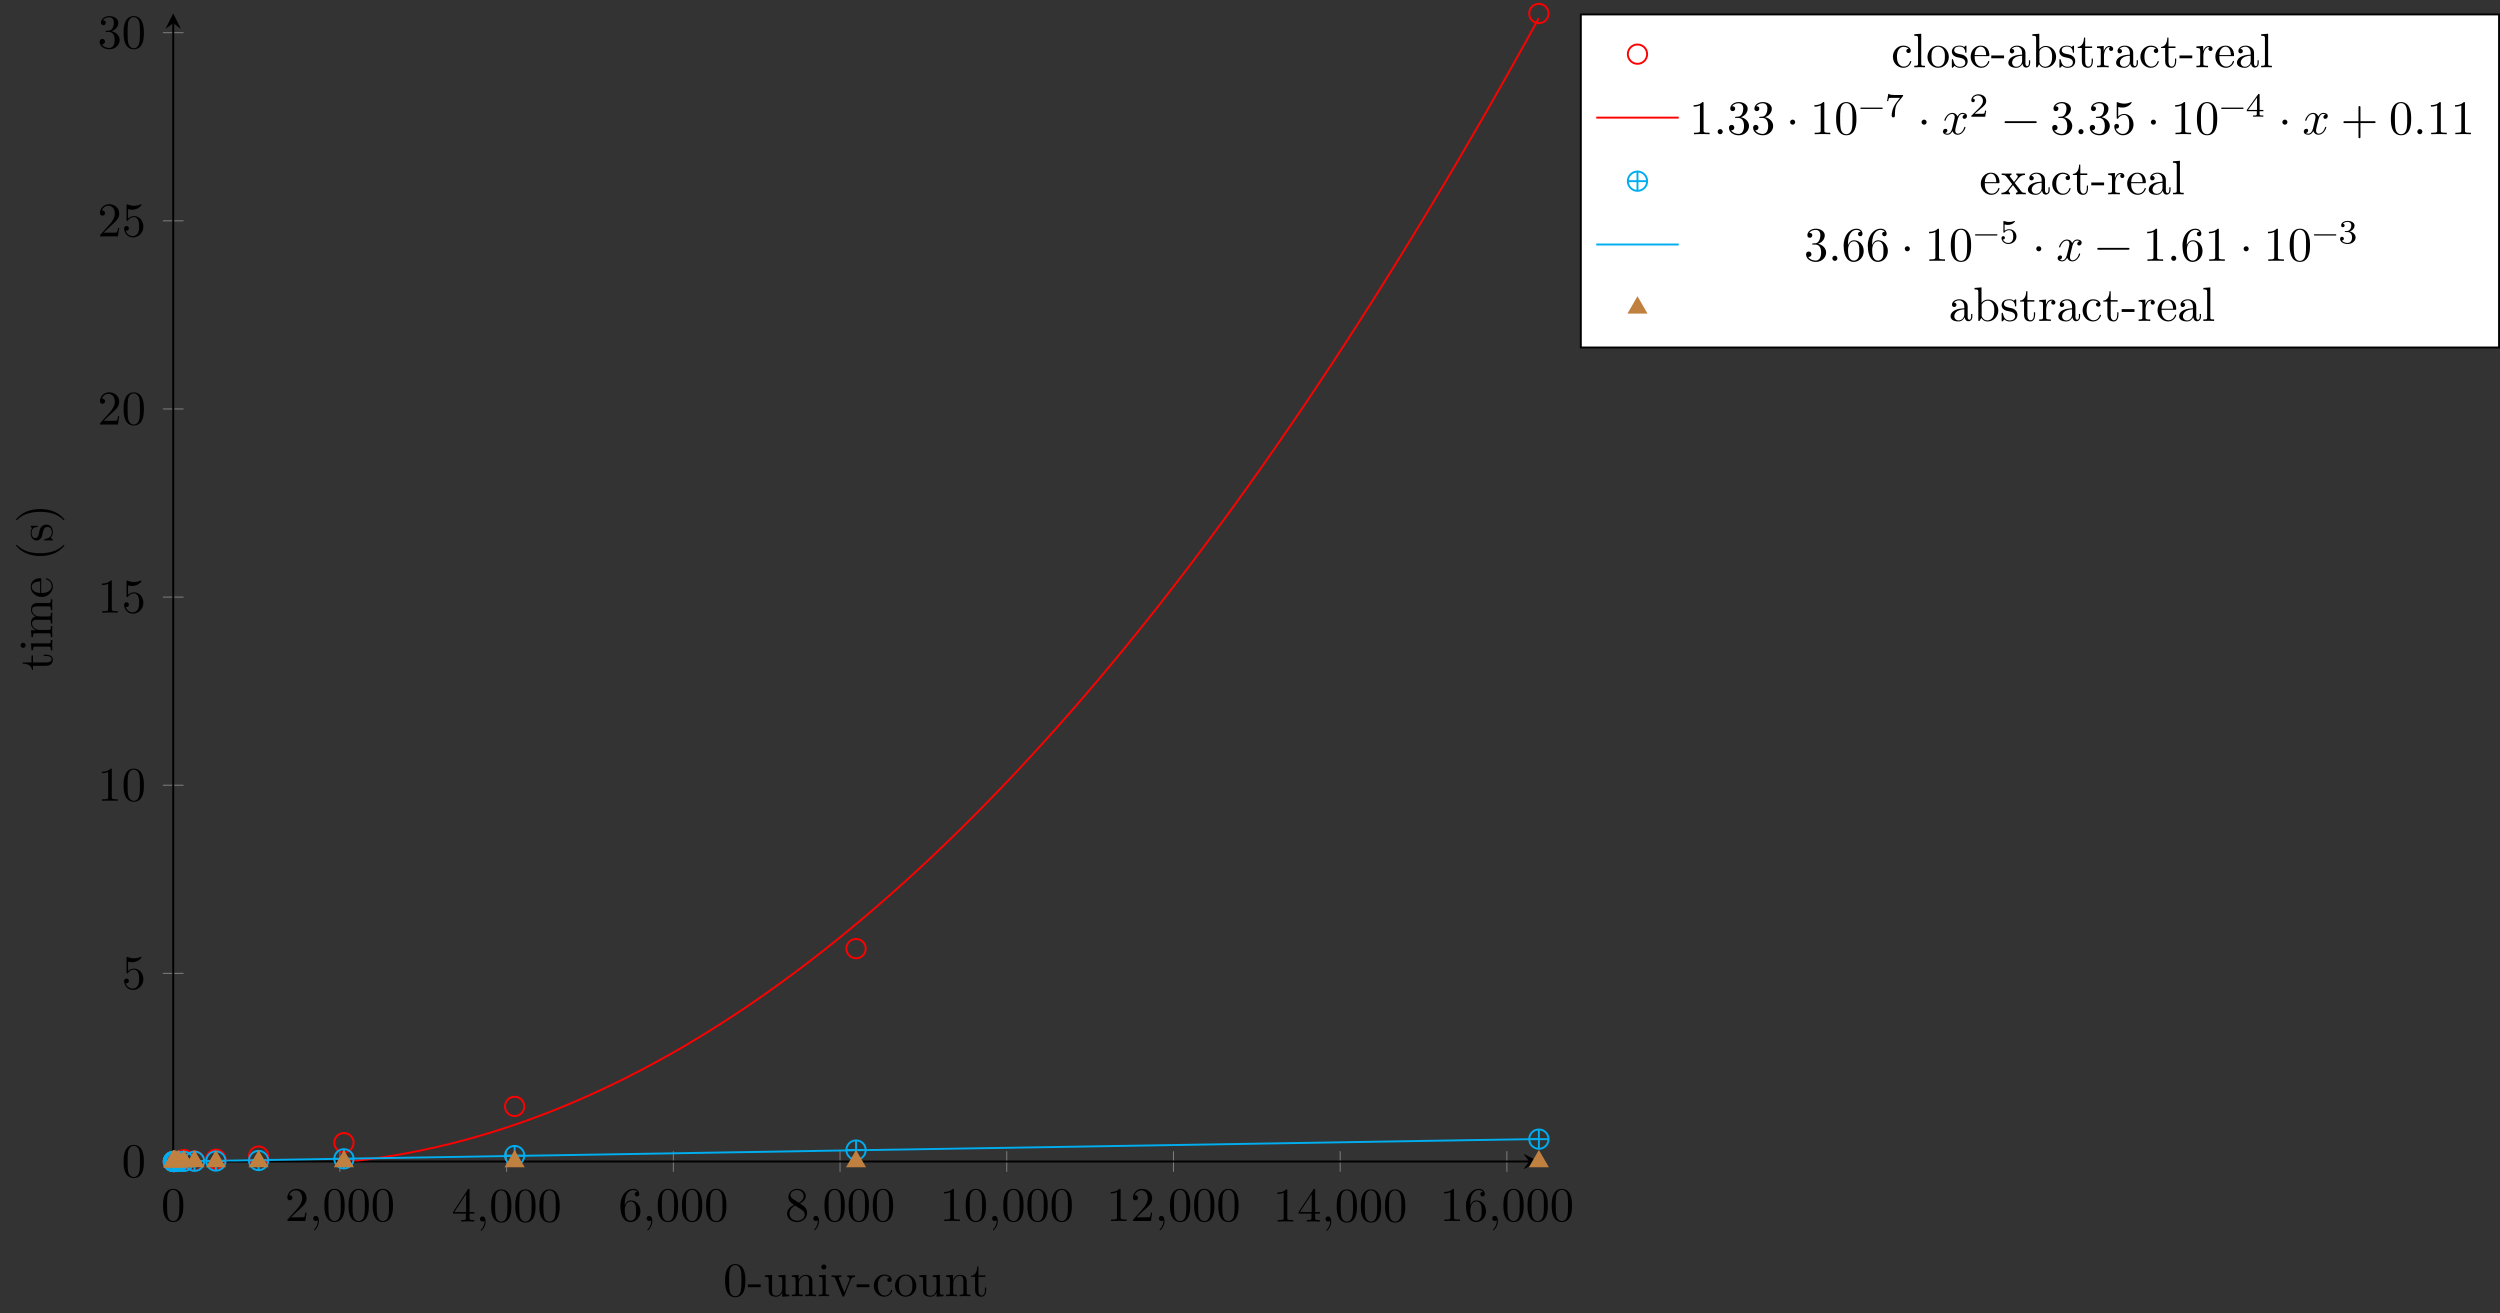 <?xml version="1.0" encoding="UTF-8"?>
<svg xmlns="http://www.w3.org/2000/svg" xmlns:xlink="http://www.w3.org/1999/xlink" width="515.678pt" height="270.909pt" viewBox="0 0 515.678 270.909" version="1.1">
<rect x="0" y="0" width="515.678" height="270.909" fill="#333333" stroke="none"/>
<defs>
<g>
<symbol overflow="visible" id="glyph0-0">
<path style="stroke:none;" d=""/>
</symbol>
<symbol overflow="visible" id="glyph0-1">
<path style="stroke:none;" d="M 4.578 -3.188 C 4.578 -3.984 4.531 -4.781 4.188 -5.516 C 3.734 -6.484 2.906 -6.641 2.5 -6.641 C 1.891 -6.641 1.172 -6.375 0.75 -5.453 C 0.438 -4.766 0.391 -3.984 0.391 -3.188 C 0.391 -2.438 0.422 -1.547 0.844 -0.781 C 1.266 0.016 2 0.219 2.484 0.219 C 3.016 0.219 3.781 0.016 4.219 -0.938 C 4.531 -1.625 4.578 -2.406 4.578 -3.188 Z M 3.766 -3.312 C 3.766 -2.562 3.766 -1.891 3.656 -1.25 C 3.5 -0.297 2.938 0 2.484 0 C 2.094 0 1.5 -0.25 1.328 -1.203 C 1.219 -1.797 1.219 -2.719 1.219 -3.312 C 1.219 -3.953 1.219 -4.609 1.297 -5.141 C 1.484 -6.328 2.234 -6.422 2.484 -6.422 C 2.812 -6.422 3.469 -6.234 3.656 -5.25 C 3.766 -4.688 3.766 -3.938 3.766 -3.312 Z M 3.766 -3.312 "/>
</symbol>
<symbol overflow="visible" id="glyph0-2">
<path style="stroke:none;" d="M 4.469 -1.734 L 4.234 -1.734 C 4.172 -1.438 4.109 -1 4 -0.844 C 3.938 -0.766 3.281 -0.766 3.062 -0.766 L 1.266 -0.766 L 2.328 -1.797 C 3.875 -3.172 4.469 -3.703 4.469 -4.703 C 4.469 -5.844 3.578 -6.641 2.359 -6.641 C 1.234 -6.641 0.5 -5.719 0.5 -4.828 C 0.5 -4.281 1 -4.281 1.031 -4.281 C 1.203 -4.281 1.547 -4.391 1.547 -4.812 C 1.547 -5.062 1.359 -5.328 1.016 -5.328 C 0.938 -5.328 0.922 -5.328 0.891 -5.312 C 1.109 -5.969 1.656 -6.328 2.234 -6.328 C 3.141 -6.328 3.562 -5.516 3.562 -4.703 C 3.562 -3.906 3.078 -3.125 2.516 -2.5 L 0.609 -0.375 C 0.5 -0.266 0.5 -0.234 0.5 0 L 4.203 0 Z M 4.469 -1.734 "/>
</symbol>
<symbol overflow="visible" id="glyph0-3">
<path style="stroke:none;" d="M 2.031 -0.016 C 2.031 -0.672 1.781 -1.062 1.391 -1.062 C 1.062 -1.062 0.859 -0.812 0.859 -0.531 C 0.859 -0.266 1.062 0 1.391 0 C 1.5 0 1.641 -0.047 1.734 -0.125 C 1.766 -0.156 1.781 -0.156 1.781 -0.156 C 1.781 -0.156 1.797 -0.156 1.797 -0.016 C 1.797 0.734 1.453 1.328 1.125 1.656 C 1.016 1.766 1.016 1.781 1.016 1.812 C 1.016 1.891 1.062 1.922 1.109 1.922 C 1.219 1.922 2.031 1.156 2.031 -0.016 Z M 2.031 -0.016 "/>
</symbol>
<symbol overflow="visible" id="glyph0-4">
<path style="stroke:none;" d="M 4.688 -1.641 L 4.688 -1.953 L 3.703 -1.953 L 3.703 -6.484 C 3.703 -6.688 3.703 -6.75 3.531 -6.75 C 3.453 -6.75 3.422 -6.75 3.344 -6.625 L 0.281 -1.953 L 0.281 -1.641 L 2.938 -1.641 L 2.938 -0.781 C 2.938 -0.422 2.906 -0.312 2.172 -0.312 L 1.969 -0.312 L 1.969 0 C 2.375 -0.031 2.891 -0.031 3.312 -0.031 C 3.734 -0.031 4.25 -0.031 4.672 0 L 4.672 -0.312 L 4.453 -0.312 C 3.719 -0.312 3.703 -0.422 3.703 -0.781 L 3.703 -1.641 Z M 2.984 -1.953 L 0.562 -1.953 L 2.984 -5.672 Z M 2.984 -1.953 "/>
</symbol>
<symbol overflow="visible" id="glyph0-5">
<path style="stroke:none;" d="M 4.562 -2.031 C 4.562 -3.297 3.672 -4.25 2.562 -4.25 C 1.891 -4.25 1.516 -3.75 1.312 -3.266 L 1.312 -3.516 C 1.312 -6.031 2.547 -6.391 3.062 -6.391 C 3.297 -6.391 3.719 -6.328 3.938 -5.984 C 3.781 -5.984 3.391 -5.984 3.391 -5.547 C 3.391 -5.234 3.625 -5.078 3.844 -5.078 C 4 -5.078 4.312 -5.172 4.312 -5.562 C 4.312 -6.156 3.875 -6.641 3.047 -6.641 C 1.766 -6.641 0.422 -5.359 0.422 -3.156 C 0.422 -0.484 1.578 0.219 2.5 0.219 C 3.609 0.219 4.562 -0.719 4.562 -2.031 Z M 3.656 -2.047 C 3.656 -1.562 3.656 -1.062 3.484 -0.703 C 3.188 -0.109 2.734 -0.062 2.5 -0.062 C 1.875 -0.062 1.578 -0.656 1.516 -0.812 C 1.328 -1.281 1.328 -2.078 1.328 -2.25 C 1.328 -3.031 1.656 -4.031 2.547 -4.031 C 2.719 -4.031 3.172 -4.031 3.484 -3.406 C 3.656 -3.047 3.656 -2.531 3.656 -2.047 Z M 3.656 -2.047 "/>
</symbol>
<symbol overflow="visible" id="glyph0-6">
<path style="stroke:none;" d="M 4.562 -1.672 C 4.562 -2.031 4.453 -2.484 4.062 -2.906 C 3.875 -3.109 3.719 -3.203 3.078 -3.609 C 3.797 -3.984 4.281 -4.5 4.281 -5.156 C 4.281 -6.078 3.406 -6.641 2.5 -6.641 C 1.5 -6.641 0.688 -5.906 0.688 -4.969 C 0.688 -4.797 0.703 -4.344 1.125 -3.875 C 1.234 -3.766 1.609 -3.516 1.859 -3.344 C 1.281 -3.047 0.422 -2.5 0.422 -1.5 C 0.422 -0.453 1.438 0.219 2.484 0.219 C 3.609 0.219 4.562 -0.609 4.562 -1.672 Z M 3.844 -5.156 C 3.844 -4.578 3.453 -4.109 2.859 -3.766 L 1.625 -4.562 C 1.172 -4.859 1.125 -5.188 1.125 -5.359 C 1.125 -5.969 1.781 -6.391 2.484 -6.391 C 3.203 -6.391 3.844 -5.875 3.844 -5.156 Z M 4.062 -1.312 C 4.062 -0.578 3.312 -0.062 2.5 -0.062 C 1.641 -0.062 0.922 -0.672 0.922 -1.5 C 0.922 -2.078 1.234 -2.719 2.078 -3.188 L 3.312 -2.406 C 3.594 -2.219 4.062 -1.922 4.062 -1.312 Z M 4.062 -1.312 "/>
</symbol>
<symbol overflow="visible" id="glyph0-7">
<path style="stroke:none;" d="M 4.172 0 L 4.172 -0.312 L 3.859 -0.312 C 2.953 -0.312 2.938 -0.422 2.938 -0.781 L 2.938 -6.375 C 2.938 -6.625 2.938 -6.641 2.703 -6.641 C 2.078 -6 1.203 -6 0.891 -6 L 0.891 -5.688 C 1.094 -5.688 1.672 -5.688 2.188 -5.953 L 2.188 -0.781 C 2.188 -0.422 2.156 -0.312 1.266 -0.312 L 0.953 -0.312 L 0.953 0 C 1.297 -0.031 2.156 -0.031 2.562 -0.031 C 2.953 -0.031 3.828 -0.031 4.172 0 Z M 4.172 0 "/>
</symbol>
<symbol overflow="visible" id="glyph0-8">
<path style="stroke:none;" d="M 4.469 -2 C 4.469 -3.188 3.656 -4.188 2.578 -4.188 C 2.109 -4.188 1.672 -4.031 1.312 -3.672 L 1.312 -5.625 C 1.516 -5.562 1.844 -5.5 2.156 -5.5 C 3.391 -5.5 4.094 -6.406 4.094 -6.531 C 4.094 -6.594 4.062 -6.641 3.984 -6.641 C 3.984 -6.641 3.953 -6.641 3.906 -6.609 C 3.703 -6.516 3.219 -6.312 2.547 -6.312 C 2.156 -6.312 1.688 -6.391 1.219 -6.594 C 1.141 -6.625 1.109 -6.625 1.109 -6.625 C 1 -6.625 1 -6.547 1 -6.391 L 1 -3.438 C 1 -3.266 1 -3.188 1.141 -3.188 C 1.219 -3.188 1.234 -3.203 1.281 -3.266 C 1.391 -3.422 1.75 -3.969 2.562 -3.969 C 3.078 -3.969 3.328 -3.516 3.406 -3.328 C 3.562 -2.953 3.594 -2.578 3.594 -2.078 C 3.594 -1.719 3.594 -1.125 3.344 -0.703 C 3.109 -0.312 2.734 -0.062 2.281 -0.062 C 1.562 -0.062 0.984 -0.594 0.812 -1.172 C 0.844 -1.172 0.875 -1.156 0.984 -1.156 C 1.312 -1.156 1.484 -1.406 1.484 -1.641 C 1.484 -1.891 1.312 -2.141 0.984 -2.141 C 0.844 -2.141 0.5 -2.062 0.5 -1.609 C 0.5 -0.75 1.188 0.219 2.297 0.219 C 3.453 0.219 4.469 -0.734 4.469 -2 Z M 4.469 -2 "/>
</symbol>
<symbol overflow="visible" id="glyph0-9">
<path style="stroke:none;" d="M 4.562 -1.703 C 4.562 -2.516 3.922 -3.297 2.891 -3.516 C 3.703 -3.781 4.281 -4.469 4.281 -5.266 C 4.281 -6.078 3.406 -6.641 2.453 -6.641 C 1.453 -6.641 0.688 -6.047 0.688 -5.281 C 0.688 -4.953 0.906 -4.766 1.203 -4.766 C 1.5 -4.766 1.703 -4.984 1.703 -5.281 C 1.703 -5.766 1.234 -5.766 1.094 -5.766 C 1.391 -6.266 2.047 -6.391 2.406 -6.391 C 2.828 -6.391 3.375 -6.172 3.375 -5.281 C 3.375 -5.156 3.344 -4.578 3.094 -4.141 C 2.797 -3.656 2.453 -3.625 2.203 -3.625 C 2.125 -3.609 1.891 -3.594 1.812 -3.594 C 1.734 -3.578 1.672 -3.562 1.672 -3.469 C 1.672 -3.359 1.734 -3.359 1.906 -3.359 L 2.344 -3.359 C 3.156 -3.359 3.531 -2.688 3.531 -1.703 C 3.531 -0.344 2.844 -0.062 2.406 -0.062 C 1.969 -0.062 1.219 -0.234 0.875 -0.812 C 1.219 -0.766 1.531 -0.984 1.531 -1.359 C 1.531 -1.719 1.266 -1.922 0.984 -1.922 C 0.734 -1.922 0.422 -1.781 0.422 -1.344 C 0.422 -0.438 1.344 0.219 2.438 0.219 C 3.656 0.219 4.562 -0.688 4.562 -1.703 Z M 4.562 -1.703 "/>
</symbol>
<symbol overflow="visible" id="glyph0-10">
<path style="stroke:none;" d="M 1.906 -0.531 C 1.906 -0.812 1.672 -1.062 1.391 -1.062 C 1.094 -1.062 0.859 -0.812 0.859 -0.531 C 0.859 -0.234 1.094 0 1.391 0 C 1.672 0 1.906 -0.234 1.906 -0.531 Z M 1.906 -0.531 "/>
</symbol>
<symbol overflow="visible" id="glyph0-11">
<path style="stroke:none;" d="M 1.906 -2.5 C 1.906 -2.781 1.672 -3.016 1.391 -3.016 C 1.094 -3.016 0.859 -2.781 0.859 -2.5 C 0.859 -2.203 1.094 -1.969 1.391 -1.969 C 1.672 -1.969 1.906 -2.203 1.906 -2.5 Z M 1.906 -2.5 "/>
</symbol>
<symbol overflow="visible" id="glyph0-12">
<path style="stroke:none;" d="M 5.25 -3.75 C 5.25 -4.266 4.672 -4.406 4.328 -4.406 C 3.75 -4.406 3.406 -3.875 3.281 -3.656 C 3.031 -4.312 2.5 -4.406 2.203 -4.406 C 1.172 -4.406 0.594 -3.125 0.594 -2.875 C 0.594 -2.766 0.719 -2.766 0.719 -2.766 C 0.797 -2.766 0.828 -2.797 0.844 -2.875 C 1.188 -3.938 1.844 -4.188 2.188 -4.188 C 2.375 -4.188 2.719 -4.094 2.719 -3.516 C 2.719 -3.203 2.547 -2.547 2.188 -1.141 C 2.031 -0.531 1.672 -0.109 1.234 -0.109 C 1.172 -0.109 0.953 -0.109 0.734 -0.234 C 0.984 -0.297 1.203 -0.5 1.203 -0.781 C 1.203 -1.047 0.984 -1.125 0.844 -1.125 C 0.531 -1.125 0.297 -0.875 0.297 -0.547 C 0.297 -0.094 0.781 0.109 1.219 0.109 C 1.891 0.109 2.25 -0.594 2.266 -0.641 C 2.391 -0.281 2.75 0.109 3.344 0.109 C 4.375 0.109 4.938 -1.172 4.938 -1.422 C 4.938 -1.531 4.859 -1.531 4.828 -1.531 C 4.734 -1.531 4.719 -1.484 4.688 -1.422 C 4.359 -0.344 3.688 -0.109 3.375 -0.109 C 2.984 -0.109 2.828 -0.422 2.828 -0.766 C 2.828 -0.984 2.875 -1.203 2.984 -1.641 L 3.328 -3.016 C 3.391 -3.266 3.625 -4.188 4.312 -4.188 C 4.359 -4.188 4.609 -4.188 4.812 -4.062 C 4.531 -4 4.344 -3.766 4.344 -3.516 C 4.344 -3.359 4.453 -3.172 4.719 -3.172 C 4.938 -3.172 5.25 -3.344 5.25 -3.75 Z M 5.25 -3.75 "/>
</symbol>
<symbol overflow="visible" id="glyph0-13">
<path style="stroke:none;" d="M 7.203 -2.5 C 7.203 -2.609 7.109 -2.688 7 -2.688 L 0.75 -2.688 C 0.641 -2.688 0.562 -2.609 0.562 -2.5 C 0.562 -2.375 0.641 -2.297 0.75 -2.297 L 7 -2.297 C 7.109 -2.297 7.203 -2.375 7.203 -2.5 Z M 7.203 -2.5 "/>
</symbol>
<symbol overflow="visible" id="glyph0-14">
<path style="stroke:none;" d="M 7.203 -2.5 C 7.203 -2.609 7.109 -2.688 7 -2.688 L 4.078 -2.688 L 4.078 -5.609 C 4.078 -5.719 3.984 -5.812 3.875 -5.812 C 3.766 -5.812 3.672 -5.719 3.672 -5.609 L 3.672 -2.688 L 0.75 -2.688 C 0.641 -2.688 0.562 -2.609 0.562 -2.5 C 0.562 -2.375 0.641 -2.297 0.75 -2.297 L 3.672 -2.297 L 3.672 0.625 C 3.672 0.734 3.766 0.828 3.875 0.828 C 3.984 0.828 4.078 0.734 4.078 0.625 L 4.078 -2.297 L 7 -2.297 C 7.109 -2.297 7.203 -2.375 7.203 -2.5 Z M 7.203 -2.5 "/>
</symbol>
<symbol overflow="visible" id="glyph1-0">
<path style="stroke:none;" d=""/>
</symbol>
<symbol overflow="visible" id="glyph1-1">
<path style="stroke:none;" d="M 4.578 -3.188 C 4.578 -3.984 4.531 -4.781 4.188 -5.516 C 3.734 -6.484 2.906 -6.641 2.5 -6.641 C 1.891 -6.641 1.172 -6.375 0.75 -5.453 C 0.438 -4.766 0.391 -3.984 0.391 -3.188 C 0.391 -2.438 0.422 -1.547 0.844 -0.781 C 1.266 0.016 2 0.219 2.484 0.219 C 3.016 0.219 3.781 0.016 4.219 -0.938 C 4.531 -1.625 4.578 -2.406 4.578 -3.188 Z M 3.766 -3.312 C 3.766 -2.562 3.766 -1.891 3.656 -1.25 C 3.5 -0.297 2.938 0 2.484 0 C 2.094 0 1.5 -0.25 1.328 -1.203 C 1.219 -1.797 1.219 -2.719 1.219 -3.312 C 1.219 -3.953 1.219 -4.609 1.297 -5.141 C 1.484 -6.328 2.234 -6.422 2.484 -6.422 C 2.812 -6.422 3.469 -6.234 3.656 -5.25 C 3.766 -4.688 3.766 -3.938 3.766 -3.312 Z M 3.766 -3.312 "/>
</symbol>
<symbol overflow="visible" id="glyph1-2">
<path style="stroke:none;" d="M 2.75 -1.859 L 2.75 -2.438 L 0.109 -2.438 L 0.109 -1.859 Z M 2.75 -1.859 "/>
</symbol>
<symbol overflow="visible" id="glyph1-3">
<path style="stroke:none;" d="M 5.328 0 L 5.328 -0.312 C 4.641 -0.312 4.562 -0.375 4.562 -0.875 L 4.562 -4.406 L 3.094 -4.297 L 3.094 -3.984 C 3.781 -3.984 3.875 -3.922 3.875 -3.422 L 3.875 -1.656 C 3.875 -0.781 3.391 -0.109 2.656 -0.109 C 1.828 -0.109 1.781 -0.578 1.781 -1.094 L 1.781 -4.406 L 0.312 -4.297 L 0.312 -3.984 C 1.094 -3.984 1.094 -3.953 1.094 -3.078 L 1.094 -1.578 C 1.094 -0.797 1.094 0.109 2.609 0.109 C 3.172 0.109 3.609 -0.172 3.891 -0.781 L 3.891 0.109 Z M 5.328 0 "/>
</symbol>
<symbol overflow="visible" id="glyph1-4">
<path style="stroke:none;" d="M 5.328 0 L 5.328 -0.312 C 4.812 -0.312 4.562 -0.312 4.562 -0.609 L 4.562 -2.516 C 4.562 -3.375 4.562 -3.672 4.25 -4.031 C 4.109 -4.203 3.781 -4.406 3.203 -4.406 C 2.469 -4.406 2 -3.984 1.719 -3.359 L 1.719 -4.406 L 0.312 -4.297 L 0.312 -3.984 C 1.016 -3.984 1.094 -3.922 1.094 -3.422 L 1.094 -0.75 C 1.094 -0.312 0.984 -0.312 0.312 -0.312 L 0.312 0 L 1.453 -0.031 L 2.562 0 L 2.562 -0.312 C 1.891 -0.312 1.781 -0.312 1.781 -0.75 L 1.781 -2.594 C 1.781 -3.625 2.5 -4.188 3.125 -4.188 C 3.766 -4.188 3.875 -3.656 3.875 -3.078 L 3.875 -0.75 C 3.875 -0.312 3.766 -0.312 3.094 -0.312 L 3.094 0 L 4.219 -0.031 Z M 5.328 0 "/>
</symbol>
<symbol overflow="visible" id="glyph1-5">
<path style="stroke:none;" d="M 2.469 0 L 2.469 -0.312 C 1.797 -0.312 1.766 -0.359 1.766 -0.75 L 1.766 -4.406 L 0.375 -4.297 L 0.375 -3.984 C 1.016 -3.984 1.109 -3.922 1.109 -3.438 L 1.109 -0.75 C 1.109 -0.312 1 -0.312 0.328 -0.312 L 0.328 0 L 1.422 -0.031 C 1.781 -0.031 2.125 -0.016 2.469 0 Z M 1.906 -6.016 C 1.906 -6.297 1.688 -6.547 1.391 -6.547 C 1.047 -6.547 0.844 -6.266 0.844 -6.016 C 0.844 -5.75 1.078 -5.5 1.375 -5.5 C 1.719 -5.5 1.906 -5.766 1.906 -6.016 Z M 1.906 -6.016 "/>
</symbol>
<symbol overflow="visible" id="glyph1-6">
<path style="stroke:none;" d="M 5.062 -3.984 L 5.062 -4.297 C 4.828 -4.281 4.547 -4.266 4.312 -4.266 L 3.453 -4.297 L 3.453 -3.984 C 3.812 -3.984 3.922 -3.75 3.922 -3.562 C 3.922 -3.469 3.906 -3.422 3.875 -3.312 L 2.844 -0.781 L 1.734 -3.562 C 1.672 -3.688 1.672 -3.734 1.672 -3.734 C 1.672 -3.984 2.062 -3.984 2.25 -3.984 L 2.25 -4.297 L 1.156 -4.266 C 0.891 -4.266 0.484 -4.281 0.188 -4.297 L 0.188 -3.984 C 0.812 -3.984 0.859 -3.922 0.984 -3.625 L 2.422 -0.078 C 2.484 0.062 2.5 0.109 2.625 0.109 C 2.766 0.109 2.797 0.016 2.844 -0.078 L 4.141 -3.312 C 4.234 -3.547 4.406 -3.984 5.062 -3.984 Z M 5.062 -3.984 "/>
</symbol>
<symbol overflow="visible" id="glyph1-7">
<path style="stroke:none;" d="M 4.141 -1.188 C 4.141 -1.281 4.031 -1.281 4 -1.281 C 3.922 -1.281 3.891 -1.25 3.875 -1.188 C 3.594 -0.266 2.938 -0.141 2.578 -0.141 C 2.047 -0.141 1.172 -0.562 1.172 -2.172 C 1.172 -3.797 1.984 -4.219 2.516 -4.219 C 2.609 -4.219 3.234 -4.203 3.578 -3.844 C 3.172 -3.812 3.109 -3.516 3.109 -3.391 C 3.109 -3.125 3.297 -2.938 3.562 -2.938 C 3.828 -2.938 4.031 -3.094 4.031 -3.406 C 4.031 -4.078 3.266 -4.469 2.5 -4.469 C 1.25 -4.469 0.344 -3.391 0.344 -2.156 C 0.344 -0.875 1.328 0.109 2.484 0.109 C 3.812 0.109 4.141 -1.094 4.141 -1.188 Z M 4.141 -1.188 "/>
</symbol>
<symbol overflow="visible" id="glyph1-8">
<path style="stroke:none;" d="M 4.688 -2.141 C 4.688 -3.406 3.703 -4.469 2.5 -4.469 C 1.25 -4.469 0.281 -3.375 0.281 -2.141 C 0.281 -0.844 1.312 0.109 2.484 0.109 C 3.688 0.109 4.688 -0.875 4.688 -2.141 Z M 3.875 -2.219 C 3.875 -1.859 3.875 -1.312 3.656 -0.875 C 3.422 -0.422 2.984 -0.141 2.5 -0.141 C 2.062 -0.141 1.625 -0.344 1.359 -0.812 C 1.109 -1.25 1.109 -1.859 1.109 -2.219 C 1.109 -2.609 1.109 -3.141 1.344 -3.578 C 1.609 -4.031 2.078 -4.25 2.484 -4.25 C 2.922 -4.25 3.344 -4.031 3.609 -3.594 C 3.875 -3.172 3.875 -2.594 3.875 -2.219 Z M 3.875 -2.219 "/>
</symbol>
<symbol overflow="visible" id="glyph1-9">
<path style="stroke:none;" d="M 3.312 -1.234 L 3.312 -1.797 L 3.062 -1.797 L 3.062 -1.25 C 3.062 -0.516 2.766 -0.141 2.391 -0.141 C 1.719 -0.141 1.719 -1.047 1.719 -1.219 L 1.719 -3.984 L 3.156 -3.984 L 3.156 -4.297 L 1.719 -4.297 L 1.719 -6.125 L 1.469 -6.125 C 1.469 -5.312 1.172 -4.25 0.188 -4.203 L 0.188 -3.984 L 1.031 -3.984 L 1.031 -1.234 C 1.031 -0.016 1.969 0.109 2.328 0.109 C 3.031 0.109 3.312 -0.594 3.312 -1.234 Z M 3.312 -1.234 "/>
</symbol>
<symbol overflow="visible" id="glyph1-10">
<path style="stroke:none;" d="M 2.547 0 L 2.547 -0.312 C 1.875 -0.312 1.766 -0.312 1.766 -0.75 L 1.766 -6.922 L 0.328 -6.812 L 0.328 -6.5 C 1.031 -6.5 1.109 -6.438 1.109 -5.938 L 1.109 -0.75 C 1.109 -0.312 1 -0.312 0.328 -0.312 L 0.328 0 L 1.438 -0.031 Z M 2.547 0 "/>
</symbol>
<symbol overflow="visible" id="glyph1-11">
<path style="stroke:none;" d="M 3.594 -1.281 C 3.594 -1.797 3.297 -2.109 3.172 -2.219 C 2.844 -2.547 2.453 -2.625 2.031 -2.703 C 1.469 -2.812 0.812 -2.938 0.812 -3.516 C 0.812 -3.875 1.062 -4.281 1.922 -4.281 C 3.016 -4.281 3.078 -3.375 3.094 -3.078 C 3.094 -2.984 3.203 -2.984 3.203 -2.984 C 3.344 -2.984 3.344 -3.031 3.344 -3.219 L 3.344 -4.234 C 3.344 -4.391 3.344 -4.469 3.234 -4.469 C 3.188 -4.469 3.156 -4.469 3.031 -4.344 C 3 -4.312 2.906 -4.219 2.859 -4.188 C 2.484 -4.469 2.078 -4.469 1.922 -4.469 C 0.703 -4.469 0.328 -3.797 0.328 -3.234 C 0.328 -2.891 0.484 -2.609 0.75 -2.391 C 1.078 -2.141 1.359 -2.078 2.078 -1.938 C 2.297 -1.891 3.109 -1.734 3.109 -1.016 C 3.109 -0.516 2.766 -0.109 1.984 -0.109 C 1.141 -0.109 0.781 -0.672 0.594 -1.531 C 0.562 -1.656 0.562 -1.688 0.453 -1.688 C 0.328 -1.688 0.328 -1.625 0.328 -1.453 L 0.328 -0.125 C 0.328 0.047 0.328 0.109 0.438 0.109 C 0.484 0.109 0.5 0.094 0.688 -0.094 C 0.703 -0.109 0.703 -0.125 0.891 -0.312 C 1.328 0.094 1.781 0.109 1.984 0.109 C 3.125 0.109 3.594 -0.562 3.594 -1.281 Z M 3.594 -1.281 "/>
</symbol>
<symbol overflow="visible" id="glyph1-12">
<path style="stroke:none;" d="M 4.141 -1.188 C 4.141 -1.281 4.062 -1.312 4 -1.312 C 3.922 -1.312 3.891 -1.25 3.875 -1.172 C 3.531 -0.141 2.625 -0.141 2.531 -0.141 C 2.031 -0.141 1.641 -0.438 1.406 -0.812 C 1.109 -1.281 1.109 -1.938 1.109 -2.297 L 3.891 -2.297 C 4.109 -2.297 4.141 -2.297 4.141 -2.516 C 4.141 -3.5 3.594 -4.469 2.359 -4.469 C 1.203 -4.469 0.281 -3.438 0.281 -2.188 C 0.281 -0.859 1.328 0.109 2.469 0.109 C 3.688 0.109 4.141 -1 4.141 -1.188 Z M 3.484 -2.516 L 1.109 -2.516 C 1.172 -4 2.016 -4.25 2.359 -4.25 C 3.375 -4.25 3.484 -2.906 3.484 -2.516 Z M 3.484 -2.516 "/>
</symbol>
<symbol overflow="visible" id="glyph1-13">
<path style="stroke:none;" d="M 4.812 -0.891 L 4.812 -1.453 L 4.562 -1.453 L 4.562 -0.891 C 4.562 -0.312 4.312 -0.25 4.203 -0.25 C 3.875 -0.25 3.844 -0.703 3.844 -0.75 L 3.844 -2.734 C 3.844 -3.156 3.844 -3.547 3.484 -3.922 C 3.094 -4.312 2.594 -4.469 2.109 -4.469 C 1.297 -4.469 0.609 -4 0.609 -3.344 C 0.609 -3.047 0.812 -2.875 1.062 -2.875 C 1.344 -2.875 1.531 -3.078 1.531 -3.328 C 1.531 -3.453 1.469 -3.781 1.016 -3.781 C 1.281 -4.141 1.781 -4.25 2.094 -4.25 C 2.578 -4.25 3.156 -3.859 3.156 -2.969 L 3.156 -2.609 C 2.641 -2.578 1.938 -2.547 1.312 -2.25 C 0.562 -1.906 0.312 -1.391 0.312 -0.953 C 0.312 -0.141 1.281 0.109 1.906 0.109 C 2.578 0.109 3.031 -0.297 3.219 -0.75 C 3.266 -0.359 3.531 0.062 4 0.062 C 4.203 0.062 4.812 -0.078 4.812 -0.891 Z M 3.156 -1.391 C 3.156 -0.453 2.438 -0.109 1.984 -0.109 C 1.5 -0.109 1.094 -0.453 1.094 -0.953 C 1.094 -1.5 1.5 -2.328 3.156 -2.391 Z M 3.156 -1.391 "/>
</symbol>
<symbol overflow="visible" id="glyph1-14">
<path style="stroke:none;" d="M 5.188 -2.156 C 5.188 -3.422 4.219 -4.406 3.078 -4.406 C 2.297 -4.406 1.875 -3.938 1.719 -3.766 L 1.719 -6.922 L 0.281 -6.812 L 0.281 -6.5 C 0.984 -6.5 1.062 -6.438 1.062 -5.938 L 1.062 0 L 1.312 0 L 1.672 -0.625 C 1.812 -0.391 2.234 0.109 2.969 0.109 C 4.156 0.109 5.188 -0.875 5.188 -2.156 Z M 4.359 -2.156 C 4.359 -1.797 4.344 -1.203 4.062 -0.75 C 3.844 -0.438 3.469 -0.109 2.938 -0.109 C 2.484 -0.109 2.125 -0.344 1.891 -0.719 C 1.75 -0.922 1.75 -0.953 1.75 -1.141 L 1.75 -3.188 C 1.75 -3.375 1.75 -3.391 1.859 -3.547 C 2.25 -4.109 2.797 -4.188 3.031 -4.188 C 3.484 -4.188 3.844 -3.922 4.078 -3.547 C 4.344 -3.141 4.359 -2.578 4.359 -2.156 Z M 4.359 -2.156 "/>
</symbol>
<symbol overflow="visible" id="glyph1-15">
<path style="stroke:none;" d="M 3.625 -3.797 C 3.625 -4.109 3.312 -4.406 2.891 -4.406 C 2.156 -4.406 1.797 -3.734 1.672 -3.312 L 1.672 -4.406 L 0.281 -4.297 L 0.281 -3.984 C 0.984 -3.984 1.062 -3.922 1.062 -3.422 L 1.062 -0.75 C 1.062 -0.312 0.953 -0.312 0.281 -0.312 L 0.281 0 L 1.422 -0.031 C 1.812 -0.031 2.281 -0.031 2.688 0 L 2.688 -0.312 L 2.469 -0.312 C 1.734 -0.312 1.719 -0.422 1.719 -0.781 L 1.719 -2.312 C 1.719 -3.297 2.141 -4.188 2.891 -4.188 C 2.953 -4.188 2.984 -4.188 3 -4.172 C 2.969 -4.172 2.766 -4.047 2.766 -3.781 C 2.766 -3.516 2.984 -3.359 3.203 -3.359 C 3.375 -3.359 3.625 -3.484 3.625 -3.797 Z M 3.625 -3.797 "/>
</symbol>
<symbol overflow="visible" id="glyph1-16">
<path style="stroke:none;" d="M 5.141 0 L 5.141 -0.312 C 4.609 -0.312 4.422 -0.328 4.203 -0.625 L 2.859 -2.344 C 3.156 -2.719 3.531 -3.203 3.781 -3.469 C 4.094 -3.828 4.5 -3.984 4.969 -3.984 L 4.969 -4.297 C 4.703 -4.281 4.406 -4.266 4.141 -4.266 C 3.844 -4.266 3.312 -4.281 3.188 -4.297 L 3.188 -3.984 C 3.406 -3.969 3.484 -3.844 3.484 -3.672 C 3.484 -3.516 3.375 -3.391 3.328 -3.328 L 2.719 -2.547 L 1.938 -3.562 C 1.844 -3.656 1.844 -3.672 1.844 -3.734 C 1.844 -3.891 2 -3.984 2.188 -3.984 L 2.188 -4.297 L 1.109 -4.266 C 0.906 -4.266 0.438 -4.281 0.172 -4.297 L 0.172 -3.984 C 0.875 -3.984 0.875 -3.984 1.344 -3.375 L 2.328 -2.094 C 1.859 -1.5 1.859 -1.469 1.391 -0.906 C 0.922 -0.328 0.328 -0.312 0.125 -0.312 L 0.125 0 C 0.375 -0.016 0.688 -0.031 0.953 -0.031 L 1.891 0 L 1.891 -0.312 C 1.672 -0.344 1.609 -0.469 1.609 -0.625 C 1.609 -0.844 1.891 -1.172 2.5 -1.891 L 3.266 -0.891 C 3.344 -0.781 3.469 -0.625 3.469 -0.562 C 3.469 -0.469 3.375 -0.312 3.109 -0.312 L 3.109 0 L 4.188 -0.031 C 4.453 -0.031 4.844 -0.016 5.141 0 Z M 5.141 0 "/>
</symbol>
<symbol overflow="visible" id="glyph2-0">
<path style="stroke:none;" d=""/>
</symbol>
<symbol overflow="visible" id="glyph2-1">
<path style="stroke:none;" d="M -1.234 -3.312 L -1.797 -3.312 L -1.797 -3.062 L -1.25 -3.062 C -0.516 -3.062 -0.141 -2.766 -0.141 -2.391 C -0.141 -1.719 -1.047 -1.719 -1.219 -1.719 L -3.984 -1.719 L -3.984 -3.156 L -4.297 -3.156 L -4.297 -1.719 L -6.125 -1.719 L -6.125 -1.469 C -5.312 -1.469 -4.25 -1.172 -4.203 -0.188 L -3.984 -0.188 L -3.984 -1.031 L -1.234 -1.031 C -0.016 -1.031 0.109 -1.969 0.109 -2.328 C 0.109 -3.031 -0.594 -3.312 -1.234 -3.312 Z M -1.234 -3.312 "/>
</symbol>
<symbol overflow="visible" id="glyph2-2">
<path style="stroke:none;" d="M 0 -2.469 L -0.312 -2.469 C -0.312 -1.797 -0.359 -1.766 -0.75 -1.766 L -4.406 -1.766 L -4.297 -0.375 L -3.984 -0.375 C -3.984 -1.016 -3.922 -1.109 -3.438 -1.109 L -0.75 -1.109 C -0.312 -1.109 -0.312 -1 -0.312 -0.328 L 0 -0.328 L -0.031 -1.422 C -0.031 -1.781 -0.016 -2.125 0 -2.469 Z M -6.016 -1.906 C -6.297 -1.906 -6.547 -1.688 -6.547 -1.391 C -6.547 -1.047 -6.266 -0.844 -6.016 -0.844 C -5.75 -0.844 -5.5 -1.078 -5.5 -1.375 C -5.5 -1.719 -5.766 -1.906 -6.016 -1.906 Z M -6.016 -1.906 "/>
</symbol>
<symbol overflow="visible" id="glyph2-3">
<path style="stroke:none;" d="M 0 -8.109 L -0.312 -8.109 C -0.312 -7.594 -0.312 -7.344 -0.609 -7.328 L -2.516 -7.328 C -3.375 -7.328 -3.672 -7.328 -4.031 -7.016 C -4.203 -6.875 -4.406 -6.547 -4.406 -5.969 C -4.406 -5.141 -3.812 -4.688 -3.422 -4.531 C -4.297 -4.391 -4.406 -3.656 -4.406 -3.203 C -4.406 -2.469 -3.984 -2 -3.359 -1.719 L -4.406 -1.719 L -4.297 -0.312 L -3.984 -0.312 C -3.984 -1.016 -3.922 -1.094 -3.422 -1.094 L -0.75 -1.094 C -0.312 -1.094 -0.312 -0.984 -0.312 -0.312 L 0 -0.312 L -0.031 -1.453 L 0 -2.562 L -0.312 -2.562 C -0.312 -1.891 -0.312 -1.781 -0.75 -1.781 L -2.594 -1.781 C -3.625 -1.781 -4.188 -2.5 -4.188 -3.125 C -4.188 -3.766 -3.656 -3.875 -3.078 -3.875 L -0.75 -3.875 C -0.312 -3.875 -0.312 -3.766 -0.312 -3.094 L 0 -3.094 L -0.031 -4.219 L 0 -5.328 L -0.312 -5.328 C -0.312 -4.672 -0.312 -4.562 -0.75 -4.562 L -2.594 -4.562 C -3.625 -4.562 -4.188 -5.266 -4.188 -5.906 C -4.188 -6.531 -3.656 -6.641 -3.078 -6.641 L -0.75 -6.641 C -0.312 -6.641 -0.312 -6.531 -0.312 -5.859 L 0 -5.859 L -0.031 -6.984 Z M 0 -8.109 "/>
</symbol>
<symbol overflow="visible" id="glyph2-4">
<path style="stroke:none;" d="M -1.188 -4.141 C -1.281 -4.141 -1.312 -4.062 -1.312 -4 C -1.312 -3.922 -1.25 -3.891 -1.172 -3.875 C -0.141 -3.531 -0.141 -2.625 -0.141 -2.531 C -0.141 -2.031 -0.438 -1.641 -0.812 -1.406 C -1.281 -1.109 -1.938 -1.109 -2.297 -1.109 L -2.297 -3.891 C -2.297 -4.109 -2.297 -4.141 -2.516 -4.141 C -3.5 -4.141 -4.469 -3.594 -4.469 -2.359 C -4.469 -1.203 -3.438 -0.281 -2.188 -0.281 C -0.859 -0.281 0.109 -1.328 0.109 -2.469 C 0.109 -3.688 -1 -4.141 -1.188 -4.141 Z M -2.516 -3.484 L -2.516 -1.109 C -4 -1.172 -4.25 -2.016 -4.25 -2.359 C -4.25 -3.375 -2.906 -3.484 -2.516 -3.484 Z M -2.516 -3.484 "/>
</symbol>
<symbol overflow="visible" id="glyph2-5">
<path style="stroke:none;" d="M 2.391 -3.297 C 2.359 -3.297 2.344 -3.297 2.172 -3.125 C 0.922 -1.891 -0.969 -1.562 -2.5 -1.562 C -4.234 -1.562 -5.969 -1.938 -7.203 -3.172 C -7.328 -3.297 -7.344 -3.297 -7.375 -3.297 C -7.453 -3.297 -7.484 -3.266 -7.484 -3.203 C -7.484 -3.094 -6.797 -2.203 -5.531 -1.609 C -4.438 -1.109 -3.328 -0.984 -2.5 -0.984 C -1.719 -0.984 -0.516 -1.094 0.625 -1.641 C 1.844 -2.25 2.5 -3.094 2.5 -3.203 C 2.5 -3.266 2.469 -3.297 2.391 -3.297 Z M 2.391 -3.297 "/>
</symbol>
<symbol overflow="visible" id="glyph2-6">
<path style="stroke:none;" d="M -1.281 -3.594 C -1.797 -3.594 -2.109 -3.297 -2.219 -3.172 C -2.547 -2.844 -2.625 -2.453 -2.703 -2.031 C -2.812 -1.469 -2.938 -0.812 -3.516 -0.812 C -3.875 -0.812 -4.281 -1.062 -4.281 -1.922 C -4.281 -3.016 -3.375 -3.078 -3.078 -3.094 C -2.984 -3.094 -2.984 -3.203 -2.984 -3.203 C -2.984 -3.344 -3.031 -3.344 -3.219 -3.344 L -4.234 -3.344 C -4.391 -3.344 -4.469 -3.344 -4.469 -3.234 C -4.469 -3.188 -4.469 -3.156 -4.344 -3.031 C -4.312 -3 -4.219 -2.906 -4.188 -2.859 C -4.469 -2.484 -4.469 -2.078 -4.469 -1.922 C -4.469 -0.703 -3.797 -0.328 -3.234 -0.328 C -2.891 -0.328 -2.609 -0.484 -2.391 -0.75 C -2.141 -1.078 -2.078 -1.359 -1.938 -2.078 C -1.891 -2.297 -1.734 -3.109 -1.016 -3.109 C -0.516 -3.109 -0.109 -2.766 -0.109 -1.984 C -0.109 -1.141 -0.672 -0.781 -1.531 -0.594 C -1.656 -0.562 -1.688 -0.562 -1.688 -0.453 C -1.688 -0.328 -1.625 -0.328 -1.453 -0.328 L -0.125 -0.328 C 0.047 -0.328 0.109 -0.328 0.109 -0.438 C 0.109 -0.484 0.094 -0.5 -0.094 -0.688 C -0.109 -0.703 -0.125 -0.703 -0.312 -0.891 C 0.094 -1.328 0.109 -1.781 0.109 -1.984 C 0.109 -3.125 -0.562 -3.594 -1.281 -3.594 Z M -1.281 -3.594 "/>
</symbol>
<symbol overflow="visible" id="glyph2-7">
<path style="stroke:none;" d="M -2.5 -2.875 C -3.266 -2.875 -4.469 -2.766 -5.609 -2.219 C -6.828 -1.625 -7.484 -0.766 -7.484 -0.672 C -7.484 -0.609 -7.438 -0.562 -7.375 -0.562 C -7.344 -0.562 -7.328 -0.562 -7.141 -0.75 C -6.156 -1.734 -4.578 -2.297 -2.5 -2.297 C -0.781 -2.297 0.969 -1.938 2.219 -0.703 C 2.344 -0.562 2.359 -0.562 2.391 -0.562 C 2.453 -0.562 2.5 -0.609 2.5 -0.672 C 2.5 -0.766 1.812 -1.672 0.547 -2.25 C -0.547 -2.766 -1.656 -2.875 -2.5 -2.875 Z M -2.5 -2.875 "/>
</symbol>
<symbol overflow="visible" id="glyph3-0">
<path style="stroke:none;" d=""/>
</symbol>
<symbol overflow="visible" id="glyph3-1">
<path style="stroke:none;" d="M 5.031 -1.734 C 5.031 -1.812 4.969 -1.875 4.891 -1.875 L 0.531 -1.875 C 0.453 -1.875 0.391 -1.812 0.391 -1.734 C 0.391 -1.672 0.453 -1.609 0.531 -1.609 L 4.891 -1.609 C 4.969 -1.609 5.031 -1.672 5.031 -1.734 Z M 5.031 -1.734 "/>
</symbol>
<symbol overflow="visible" id="glyph3-2">
<path style="stroke:none;" d="M 3.797 -4.484 L 1.969 -4.484 C 1.688 -4.484 1.609 -4.5 1.359 -4.516 C 1 -4.547 0.984 -4.594 0.969 -4.703 L 0.734 -4.703 L 0.484 -3.219 L 0.719 -3.219 C 0.734 -3.328 0.812 -3.781 0.922 -3.859 C 0.969 -3.891 1.547 -3.891 1.641 -3.891 L 3.156 -3.891 L 2.438 -2.969 C 1.531 -1.781 1.438 -0.672 1.438 -0.266 C 1.438 -0.188 1.438 0.141 1.766 0.141 C 2.109 0.141 2.109 -0.172 2.109 -0.266 L 2.109 -0.547 C 2.109 -1.891 2.391 -2.516 2.688 -2.891 L 3.734 -4.203 C 3.797 -4.297 3.797 -4.312 3.797 -4.484 Z M 3.797 -4.484 "/>
</symbol>
<symbol overflow="visible" id="glyph3-3">
<path style="stroke:none;" d="M 3.516 -1.266 L 3.281 -1.266 C 3.266 -1.109 3.188 -0.703 3.094 -0.641 C 3.047 -0.594 2.516 -0.594 2.406 -0.594 L 1.125 -0.594 C 1.859 -1.234 2.109 -1.438 2.516 -1.766 C 3.031 -2.172 3.516 -2.609 3.516 -3.266 C 3.516 -4.109 2.781 -4.625 1.891 -4.625 C 1.031 -4.625 0.438 -4.016 0.438 -3.375 C 0.438 -3.031 0.734 -2.984 0.812 -2.984 C 0.969 -2.984 1.172 -3.109 1.172 -3.359 C 1.172 -3.484 1.125 -3.734 0.766 -3.734 C 0.984 -4.219 1.453 -4.375 1.781 -4.375 C 2.484 -4.375 2.844 -3.828 2.844 -3.266 C 2.844 -2.656 2.406 -2.188 2.188 -1.938 L 0.516 -0.266 C 0.438 -0.203 0.438 -0.188 0.438 0 L 3.312 0 Z M 3.516 -1.266 "/>
</symbol>
<symbol overflow="visible" id="glyph3-4">
<path style="stroke:none;" d="M 3.688 -1.141 L 3.688 -1.391 L 2.906 -1.391 L 2.906 -4.5 C 2.906 -4.641 2.906 -4.703 2.766 -4.703 C 2.672 -4.703 2.641 -4.703 2.578 -4.594 L 0.266 -1.391 L 0.266 -1.141 L 2.328 -1.141 L 2.328 -0.578 C 2.328 -0.328 2.328 -0.25 1.75 -0.25 L 1.562 -0.25 L 1.562 0 L 2.609 -0.031 L 3.672 0 L 3.672 -0.25 L 3.484 -0.25 C 2.906 -0.25 2.906 -0.328 2.906 -0.578 L 2.906 -1.141 Z M 2.375 -1.391 L 0.531 -1.391 L 2.375 -3.938 Z M 2.375 -1.391 "/>
</symbol>
<symbol overflow="visible" id="glyph3-5">
<path style="stroke:none;" d="M 3.516 -1.406 C 3.516 -2.188 2.922 -2.906 2.062 -2.906 C 1.75 -2.906 1.391 -2.844 1.078 -2.578 L 1.078 -3.891 C 1.438 -3.797 1.641 -3.797 1.75 -3.797 C 2.672 -3.797 3.219 -4.422 3.219 -4.531 C 3.219 -4.609 3.172 -4.625 3.141 -4.625 C 3.141 -4.625 3.109 -4.625 3.078 -4.609 C 2.906 -4.547 2.547 -4.406 2.031 -4.406 C 1.828 -4.406 1.469 -4.422 1.016 -4.594 C 0.938 -4.625 0.922 -4.625 0.922 -4.625 C 0.828 -4.625 0.828 -4.547 0.828 -4.438 L 0.828 -2.391 C 0.828 -2.266 0.828 -2.188 0.938 -2.188 C 1 -2.188 1.016 -2.188 1.078 -2.281 C 1.375 -2.656 1.812 -2.719 2.047 -2.719 C 2.469 -2.719 2.656 -2.391 2.688 -2.328 C 2.812 -2.094 2.859 -1.828 2.859 -1.422 C 2.859 -1.219 2.859 -0.812 2.641 -0.5 C 2.469 -0.25 2.172 -0.078 1.828 -0.078 C 1.375 -0.078 0.906 -0.328 0.734 -0.797 C 1 -0.781 1.141 -0.953 1.141 -1.141 C 1.141 -1.438 0.875 -1.484 0.781 -1.484 C 0.781 -1.484 0.438 -1.484 0.438 -1.109 C 0.438 -0.484 1.016 0.141 1.844 0.141 C 2.734 0.141 3.516 -0.516 3.516 -1.406 Z M 3.516 -1.406 "/>
</symbol>
<symbol overflow="visible" id="glyph3-6">
<path style="stroke:none;" d="M 3.578 -1.203 C 3.578 -1.75 3.141 -2.297 2.375 -2.453 C 3.094 -2.719 3.359 -3.234 3.359 -3.672 C 3.359 -4.219 2.734 -4.625 1.953 -4.625 C 1.188 -4.625 0.594 -4.25 0.594 -3.688 C 0.594 -3.453 0.75 -3.328 0.953 -3.328 C 1.172 -3.328 1.312 -3.484 1.312 -3.672 C 1.312 -3.875 1.172 -4.031 0.953 -4.047 C 1.203 -4.344 1.672 -4.422 1.938 -4.422 C 2.25 -4.422 2.688 -4.266 2.688 -3.672 C 2.688 -3.375 2.594 -3.047 2.406 -2.844 C 2.188 -2.578 1.984 -2.562 1.641 -2.531 C 1.469 -2.516 1.453 -2.516 1.422 -2.516 C 1.422 -2.516 1.344 -2.5 1.344 -2.422 C 1.344 -2.328 1.406 -2.328 1.531 -2.328 L 1.906 -2.328 C 2.453 -2.328 2.844 -1.953 2.844 -1.203 C 2.844 -0.344 2.328 -0.078 1.938 -0.078 C 1.656 -0.078 1.031 -0.156 0.75 -0.578 C 1.078 -0.578 1.156 -0.812 1.156 -0.969 C 1.156 -1.188 0.984 -1.344 0.766 -1.344 C 0.578 -1.344 0.375 -1.219 0.375 -0.938 C 0.375 -0.281 1.094 0.141 1.938 0.141 C 2.906 0.141 3.578 -0.516 3.578 -1.203 Z M 3.578 -1.203 "/>
</symbol>
</g>
<clipPath id="clip1">
  <path d="M 35.73 2.777 L 317.426 2.777 L 317.426 239.582 L 35.73 239.582 Z M 35.73 2.777 "/>
</clipPath>
<clipPath id="clip2">
  <path d="M 35.73 229 L 317.426 229 L 317.426 239.582 L 35.73 239.582 Z M 35.73 229 "/>
</clipPath>
<clipPath id="clip3">
  <path d="M 326 2 L 515.68 2 L 515.68 72 L 326 72 Z M 326 2 "/>
</clipPath>
<clipPath id="clip4">
  <path d="M 325 2 L 515.68 2 L 515.68 72 L 325 72 Z M 325 2 "/>
</clipPath>
</defs>
<g id="surface1">
<path style="fill:none;stroke-width:0.199;stroke-linecap:butt;stroke-linejoin:miter;stroke:rgb(50%,50%,50%);stroke-opacity:1;stroke-miterlimit:10;" d="M -0.002 -2.126 L -0.002 2.124 M 34.385 -2.126 L 34.385 2.124 M 68.772 -2.126 L 68.772 2.124 M 103.159 -2.126 L 103.159 2.124 M 137.545 -2.126 L 137.545 2.124 M 171.932 -2.126 L 171.932 2.124 M 206.319 -2.126 L 206.319 2.124 M 240.706 -2.126 L 240.706 2.124 M 275.092 -2.126 L 275.092 2.124 " transform="matrix(1,0,0,-1,35.732,239.581)"/>
<path style="fill:none;stroke-width:0.199;stroke-linecap:butt;stroke-linejoin:miter;stroke:rgb(50%,50%,50%);stroke-opacity:1;stroke-miterlimit:10;" d="M -2.127 -0.001 L 2.127 -0.001 M -2.127 38.808 L 2.127 38.808 M -2.127 77.612 L 2.127 77.612 M -2.127 116.417 L 2.127 116.417 M -2.127 155.226 L 2.127 155.226 M -2.127 194.03 L 2.127 194.03 M -2.127 232.835 L 2.127 232.835 " transform="matrix(1,0,0,-1,35.732,239.581)"/>
<path style="fill:none;stroke-width:0.399;stroke-linecap:butt;stroke-linejoin:miter;stroke:rgb(0%,0%,0%);stroke-opacity:1;stroke-miterlimit:10;" d="M -0.002 -0.001 L 279.702 -0.001 " transform="matrix(1,0,0,-1,35.732,239.581)"/>
<path style=" stroke:none;fill-rule:nonzero;fill:rgb(0%,0%,0%);fill-opacity:1;" d="M 317.426 239.582 L 314.238 237.988 L 315.434 239.582 L 314.238 241.176 "/>
<path style="fill:none;stroke-width:0.399;stroke-linecap:butt;stroke-linejoin:miter;stroke:rgb(0%,0%,0%);stroke-opacity:1;stroke-miterlimit:10;" d="M -0.002 -0.001 L -0.002 234.811 " transform="matrix(1,0,0,-1,35.732,239.581)"/>
<path style=" stroke:none;fill-rule:nonzero;fill:rgb(0%,0%,0%);fill-opacity:1;" d="M 35.73 2.777 L 34.137 5.965 L 35.73 4.77 L 37.324 5.965 "/>
<g style="fill:rgb(0%,0%,0%);fill-opacity:1;">
  <use xlink:href="#glyph0-1" x="33.241" y="251.862"/>
</g>
<g style="fill:rgb(0%,0%,0%);fill-opacity:1;">
  <use xlink:href="#glyph0-2" x="58.77" y="251.862"/>
  <use xlink:href="#glyph0-3" x="63.751" y="251.862"/>
  <use xlink:href="#glyph0-1" x="66.521" y="251.862"/>
  <use xlink:href="#glyph0-1" x="71.502" y="251.862"/>
  <use xlink:href="#glyph0-1" x="76.484" y="251.862"/>
</g>
<g style="fill:rgb(0%,0%,0%);fill-opacity:1;">
  <use xlink:href="#glyph0-4" x="93.157" y="251.971"/>
  <use xlink:href="#glyph0-3" x="98.138" y="251.971"/>
  <use xlink:href="#glyph0-1" x="100.908" y="251.971"/>
  <use xlink:href="#glyph0-1" x="105.889" y="251.971"/>
  <use xlink:href="#glyph0-1" x="110.871" y="251.971"/>
</g>
<g style="fill:rgb(0%,0%,0%);fill-opacity:1;">
  <use xlink:href="#glyph0-5" x="127.543" y="251.862"/>
  <use xlink:href="#glyph0-3" x="132.524" y="251.862"/>
  <use xlink:href="#glyph0-1" x="135.294" y="251.862"/>
  <use xlink:href="#glyph0-1" x="140.275" y="251.862"/>
  <use xlink:href="#glyph0-1" x="145.257" y="251.862"/>
</g>
<g style="fill:rgb(0%,0%,0%);fill-opacity:1;">
  <use xlink:href="#glyph0-6" x="161.929" y="251.862"/>
  <use xlink:href="#glyph0-3" x="166.91" y="251.862"/>
  <use xlink:href="#glyph0-1" x="169.68" y="251.862"/>
  <use xlink:href="#glyph0-1" x="174.661" y="251.862"/>
  <use xlink:href="#glyph0-1" x="179.643" y="251.862"/>
</g>
<g style="fill:rgb(0%,0%,0%);fill-opacity:1;">
  <use xlink:href="#glyph0-7" x="193.824" y="251.862"/>
  <use xlink:href="#glyph0-1" x="198.805" y="251.862"/>
  <use xlink:href="#glyph0-3" x="203.787" y="251.862"/>
  <use xlink:href="#glyph0-1" x="206.556" y="251.862"/>
  <use xlink:href="#glyph0-1" x="211.538" y="251.862"/>
  <use xlink:href="#glyph0-1" x="216.519" y="251.862"/>
</g>
<g style="fill:rgb(0%,0%,0%);fill-opacity:1;">
  <use xlink:href="#glyph0-7" x="228.21" y="251.862"/>
  <use xlink:href="#glyph0-2" x="233.191" y="251.862"/>
  <use xlink:href="#glyph0-3" x="238.173" y="251.862"/>
  <use xlink:href="#glyph0-1" x="240.942" y="251.862"/>
  <use xlink:href="#glyph0-1" x="245.924" y="251.862"/>
  <use xlink:href="#glyph0-1" x="250.905" y="251.862"/>
</g>
<g style="fill:rgb(0%,0%,0%);fill-opacity:1;">
  <use xlink:href="#glyph0-7" x="262.597" y="251.971"/>
  <use xlink:href="#glyph0-4" x="267.578" y="251.971"/>
  <use xlink:href="#glyph0-3" x="272.56" y="251.971"/>
  <use xlink:href="#glyph0-1" x="275.329" y="251.971"/>
  <use xlink:href="#glyph0-1" x="280.311" y="251.971"/>
  <use xlink:href="#glyph0-1" x="285.292" y="251.971"/>
</g>
<g style="fill:rgb(0%,0%,0%);fill-opacity:1;">
  <use xlink:href="#glyph0-7" x="296.983" y="251.862"/>
  <use xlink:href="#glyph0-5" x="301.964" y="251.862"/>
  <use xlink:href="#glyph0-3" x="306.946" y="251.862"/>
  <use xlink:href="#glyph0-1" x="309.715" y="251.862"/>
  <use xlink:href="#glyph0-1" x="314.697" y="251.862"/>
  <use xlink:href="#glyph0-1" x="319.678" y="251.862"/>
</g>
<g style="fill:rgb(0%,0%,0%);fill-opacity:1;">
  <use xlink:href="#glyph0-1" x="25.105" y="242.789"/>
</g>
<g style="fill:rgb(0%,0%,0%);fill-opacity:1;">
  <use xlink:href="#glyph0-8" x="25.105" y="203.983"/>
</g>
<g style="fill:rgb(0%,0%,0%);fill-opacity:1;">
  <use xlink:href="#glyph0-7" x="20.123" y="165.178"/>
  <use xlink:href="#glyph0-1" x="25.104" y="165.178"/>
</g>
<g style="fill:rgb(0%,0%,0%);fill-opacity:1;">
  <use xlink:href="#glyph0-7" x="20.123" y="126.372"/>
  <use xlink:href="#glyph0-8" x="25.104" y="126.372"/>
</g>
<g style="fill:rgb(0%,0%,0%);fill-opacity:1;">
  <use xlink:href="#glyph0-2" x="20.123" y="87.566"/>
  <use xlink:href="#glyph0-1" x="25.104" y="87.566"/>
</g>
<g style="fill:rgb(0%,0%,0%);fill-opacity:1;">
  <use xlink:href="#glyph0-2" x="20.123" y="48.761"/>
  <use xlink:href="#glyph0-8" x="25.104" y="48.761"/>
</g>
<g style="fill:rgb(0%,0%,0%);fill-opacity:1;">
  <use xlink:href="#glyph0-9" x="20.123" y="9.955"/>
  <use xlink:href="#glyph0-1" x="25.104" y="9.955"/>
</g>
<g clip-path="url(#clip1)" clip-rule="nonzero">
<path style="fill:none;stroke-width:0.399;stroke-linecap:butt;stroke-linejoin:miter;stroke:rgb(100%,0%,0%);stroke-opacity:1;stroke-miterlimit:10;" d="M 0.018 0.882 C 0.018 0.882 2.073 0.581 2.862 0.479 C 3.651 0.374 4.916 0.222 5.709 0.132 C 6.498 0.046 7.764 -0.083 8.553 -0.157 C 9.342 -0.228 10.608 -0.333 11.397 -0.388 C 12.186 -0.446 13.456 -0.524 14.245 -0.564 C 15.034 -0.607 16.299 -0.657 17.088 -0.685 C 17.877 -0.708 19.143 -0.735 19.932 -0.747 C 20.725 -0.755 21.991 -0.759 22.78 -0.751 C 23.569 -0.747 24.834 -0.724 25.623 -0.7 C 26.413 -0.681 27.678 -0.63 28.471 -0.595 C 29.26 -0.556 30.526 -0.481 31.315 -0.431 C 32.104 -0.376 33.37 -0.278 34.159 -0.208 C 34.948 -0.138 36.217 -0.017 37.006 0.069 C 37.795 0.155 39.061 0.304 39.85 0.405 C 40.639 0.503 41.905 0.679 42.694 0.796 C 43.487 0.909 44.752 1.108 45.541 1.241 C 46.331 1.374 47.596 1.597 48.385 1.745 C 49.174 1.893 50.44 2.143 51.233 2.308 C 52.022 2.472 53.288 2.745 54.077 2.925 C 54.866 3.104 56.131 3.401 56.92 3.597 C 57.709 3.792 58.979 4.12 59.768 4.327 C 60.557 4.538 61.823 4.89 62.612 5.116 C 63.401 5.343 64.666 5.718 65.456 5.96 C 66.248 6.202 67.514 6.604 68.303 6.862 C 69.092 7.12 70.358 7.546 71.147 7.819 C 71.936 8.093 73.202 8.542 73.995 8.831 C 74.784 9.12 76.049 9.597 76.838 9.901 C 77.627 10.206 78.893 10.71 79.682 11.03 C 80.471 11.351 81.741 11.878 82.53 12.214 C 83.319 12.55 84.584 13.101 85.373 13.452 C 86.163 13.808 87.428 14.382 88.217 14.753 C 89.01 15.12 90.276 15.722 91.065 16.104 C 91.854 16.487 93.12 17.116 93.909 17.515 C 94.698 17.913 95.963 18.565 96.756 18.983 C 97.545 19.397 98.811 20.077 99.6 20.507 C 100.389 20.936 101.655 21.64 102.444 22.085 C 103.233 22.534 104.502 23.261 105.291 23.722 C 106.081 24.186 107.346 24.94 108.135 25.417 C 108.924 25.893 110.19 26.675 110.979 27.167 C 111.772 27.659 113.038 28.464 113.827 28.976 C 114.616 29.483 115.881 30.311 116.67 30.839 C 117.459 31.362 118.725 32.218 119.518 32.757 C 120.307 33.3 121.573 34.179 122.362 34.733 C 123.151 35.292 124.416 36.198 125.206 36.769 C 125.995 37.339 127.264 38.272 128.053 38.858 C 128.842 39.448 130.108 40.401 130.897 41.007 C 131.686 41.608 132.952 42.589 133.745 43.21 C 134.534 43.827 135.799 44.835 136.588 45.468 C 137.377 46.104 138.643 47.136 139.432 47.784 C 140.221 48.436 141.491 49.491 142.28 50.159 C 143.069 50.827 144.334 51.905 145.123 52.589 C 145.913 53.272 147.178 54.378 147.967 55.077 C 148.76 55.772 150.026 56.905 150.815 57.62 C 151.604 58.331 152.87 59.491 153.659 60.218 C 154.448 60.948 155.713 62.132 156.506 62.874 C 157.295 63.62 158.561 64.827 159.35 65.589 C 160.139 66.351 161.405 67.581 162.194 68.358 C 162.983 69.136 164.252 70.394 165.041 71.186 C 165.831 71.979 167.096 73.261 167.885 74.069 C 168.674 74.878 169.94 76.186 170.729 77.007 C 171.522 77.831 172.788 79.167 173.577 80.007 C 174.366 80.843 175.631 82.202 176.42 83.058 C 177.209 83.913 178.475 85.296 179.268 86.167 C 180.057 87.038 181.323 88.448 182.112 89.335 C 182.901 90.222 184.166 91.655 184.956 92.558 C 185.745 93.46 187.014 94.921 187.803 95.839 C 188.592 96.757 189.858 98.241 190.647 99.175 C 191.436 100.108 192.702 101.616 193.491 102.565 C 194.284 103.515 195.549 105.05 196.338 106.015 C 197.127 106.979 198.393 108.542 199.182 109.522 C 199.971 110.503 201.237 112.089 202.03 113.085 C 202.819 114.081 204.084 115.694 204.873 116.706 C 205.663 117.718 206.928 119.354 207.717 120.382 C 208.506 121.409 209.776 123.069 210.565 124.112 C 211.354 125.159 212.62 126.843 213.409 127.905 C 214.198 128.964 215.463 130.675 216.252 131.749 C 217.045 132.823 218.311 134.561 219.1 135.651 C 219.889 136.745 221.155 138.507 221.944 139.612 C 222.733 140.718 223.998 142.507 224.791 143.628 C 225.581 144.749 226.846 146.561 227.635 147.702 C 228.424 148.839 229.69 150.675 230.479 151.831 C 231.268 152.983 232.538 154.847 233.327 156.015 C 234.116 157.186 235.381 159.073 236.17 160.261 C 236.959 161.444 238.225 163.358 239.014 164.558 C 239.807 165.761 241.073 167.698 241.862 168.913 C 242.651 170.132 243.916 172.093 244.706 173.327 C 245.495 174.558 246.76 176.55 247.553 177.796 C 248.342 179.046 249.608 181.058 250.397 182.323 C 251.186 183.585 252.452 185.624 253.241 186.905 C 254.03 188.183 255.299 190.249 256.088 191.542 C 256.877 192.839 258.143 194.929 258.932 196.241 C 259.721 197.55 260.987 199.667 261.776 200.991 C 262.569 202.319 263.834 204.46 264.623 205.8 C 265.413 207.143 266.678 209.308 267.467 210.667 C 268.256 212.026 269.522 214.214 270.315 215.589 C 271.104 216.964 272.37 219.179 273.159 220.569 C 273.948 221.96 275.213 224.198 276.002 225.604 C 276.791 227.011 278.061 229.276 278.85 230.698 C 279.639 232.116 281.694 235.847 281.694 235.847 " transform="matrix(1,0,0,-1,35.732,239.581)"/>
</g>
<g clip-path="url(#clip2)" clip-rule="nonzero">
<path style="fill:none;stroke-width:0.399;stroke-linecap:butt;stroke-linejoin:miter;stroke:rgb(0%,67.839%,93.729%);stroke-opacity:1;stroke-miterlimit:10;" d="M 0.018 -0.013 L 0.069 -0.013 L 0.139 -0.009 L 0.276 -0.009 L 0.549 -0.005 L 1.1 0.007 L 2.202 0.022 L 4.401 0.061 L 8.803 0.132 L 17.604 0.28 L 35.213 0.569 L 140.846 2.315 L 281.694 4.64 " transform="matrix(1,0,0,-1,35.732,239.581)"/>
</g>
<path style="fill:none;stroke-width:0.399;stroke-linecap:butt;stroke-linejoin:miter;stroke:rgb(100%,0%,0%);stroke-opacity:1;stroke-miterlimit:10;" d="M 2.01 -0.001 C 2.01 1.101 1.12 1.991 0.018 1.991 C -1.084 1.991 -1.974 1.101 -1.974 -0.001 C -1.974 -1.099 -1.084 -1.993 0.018 -1.993 C 1.12 -1.993 2.01 -1.099 2.01 -0.001 Z M 2.01 -0.001 " transform="matrix(1,0,0,-1,35.732,239.581)"/>
<path style="fill:none;stroke-width:0.399;stroke-linecap:butt;stroke-linejoin:miter;stroke:rgb(100%,0%,0%);stroke-opacity:1;stroke-miterlimit:10;" d="M 2.026 -0.001 C 2.026 1.101 1.135 1.991 0.034 1.991 C -1.068 1.991 -1.959 1.101 -1.959 -0.001 C -1.959 -1.099 -1.068 -1.993 0.034 -1.993 C 1.135 -1.993 2.026 -1.099 2.026 -0.001 Z M 2.026 -0.001 " transform="matrix(1,0,0,-1,35.732,239.581)"/>
<path style="fill:none;stroke-width:0.399;stroke-linecap:butt;stroke-linejoin:miter;stroke:rgb(100%,0%,0%);stroke-opacity:1;stroke-miterlimit:10;" d="M 2.061 -0.001 C 2.061 1.101 1.17 1.991 0.069 1.991 C -1.033 1.991 -1.923 1.101 -1.923 -0.001 C -1.923 -1.099 -1.033 -1.993 0.069 -1.993 C 1.17 -1.993 2.061 -1.099 2.061 -0.001 Z M 2.061 -0.001 " transform="matrix(1,0,0,-1,35.732,239.581)"/>
<path style="fill:none;stroke-width:0.399;stroke-linecap:butt;stroke-linejoin:miter;stroke:rgb(100%,0%,0%);stroke-opacity:1;stroke-miterlimit:10;" d="M 2.131 -0.001 C 2.131 1.101 1.237 1.991 0.139 1.991 C -0.962 1.991 -1.853 1.101 -1.853 -0.001 C -1.853 -1.099 -0.962 -1.993 0.139 -1.993 C 1.237 -1.993 2.131 -1.099 2.131 -0.001 Z M 2.131 -0.001 " transform="matrix(1,0,0,-1,35.732,239.581)"/>
<path style="fill:none;stroke-width:0.399;stroke-linecap:butt;stroke-linejoin:miter;stroke:rgb(100%,0%,0%);stroke-opacity:1;stroke-miterlimit:10;" d="M 2.268 -0.001 C 2.268 1.101 1.377 1.991 0.276 1.991 C -0.826 1.991 -1.716 1.101 -1.716 -0.001 C -1.716 -1.099 -0.826 -1.993 0.276 -1.993 C 1.377 -1.993 2.268 -1.099 2.268 -0.001 Z M 2.268 -0.001 " transform="matrix(1,0,0,-1,35.732,239.581)"/>
<path style="fill:none;stroke-width:0.399;stroke-linecap:butt;stroke-linejoin:miter;stroke:rgb(100%,0%,0%);stroke-opacity:1;stroke-miterlimit:10;" d="M 2.541 0.007 C 2.541 1.108 1.651 1.999 0.549 1.999 C -0.548 1.999 -1.443 1.108 -1.443 0.007 C -1.443 -1.091 -0.548 -1.985 0.549 -1.985 C 1.651 -1.985 2.541 -1.091 2.541 0.007 Z M 2.541 0.007 " transform="matrix(1,0,0,-1,35.732,239.581)"/>
<path style="fill:none;stroke-width:0.399;stroke-linecap:butt;stroke-linejoin:miter;stroke:rgb(100%,0%,0%);stroke-opacity:1;stroke-miterlimit:10;" d="M 3.092 0.022 C 3.092 1.124 2.202 2.015 1.1 2.015 C -0.002 2.015 -0.892 1.124 -0.892 0.022 C -0.892 -1.075 -0.002 -1.97 1.1 -1.97 C 2.202 -1.97 3.092 -1.075 3.092 0.022 Z M 3.092 0.022 " transform="matrix(1,0,0,-1,35.732,239.581)"/>
<path style="fill:none;stroke-width:0.399;stroke-linecap:butt;stroke-linejoin:miter;stroke:rgb(100%,0%,0%);stroke-opacity:1;stroke-miterlimit:10;" d="M 4.194 0.397 C 4.194 1.495 3.299 2.39 2.202 2.39 C 1.1 2.39 0.209 1.495 0.209 0.397 C 0.209 -0.704 1.1 -1.595 2.202 -1.595 C 3.299 -1.595 4.194 -0.704 4.194 0.397 Z M 4.194 0.397 " transform="matrix(1,0,0,-1,35.732,239.581)"/>
<path style="fill:none;stroke-width:0.399;stroke-linecap:butt;stroke-linejoin:miter;stroke:rgb(100%,0%,0%);stroke-opacity:1;stroke-miterlimit:10;" d="M 6.393 0.14 C 6.393 1.241 5.502 2.132 4.401 2.132 C 3.299 2.132 2.409 1.241 2.409 0.14 C 2.409 -0.962 3.299 -1.853 4.401 -1.853 C 5.502 -1.853 6.393 -0.962 6.393 0.14 Z M 6.393 0.14 " transform="matrix(1,0,0,-1,35.732,239.581)"/>
<path style="fill:none;stroke-width:0.399;stroke-linecap:butt;stroke-linejoin:miter;stroke:rgb(100%,0%,0%);stroke-opacity:1;stroke-miterlimit:10;" d="M 10.795 0.464 C 10.795 1.565 9.905 2.46 8.803 2.46 C 7.702 2.46 6.811 1.565 6.811 0.464 C 6.811 -0.634 7.702 -1.528 8.803 -1.528 C 9.905 -1.528 10.795 -0.634 10.795 0.464 Z M 10.795 0.464 " transform="matrix(1,0,0,-1,35.732,239.581)"/>
<path style="fill:none;stroke-width:0.399;stroke-linecap:butt;stroke-linejoin:miter;stroke:rgb(100%,0%,0%);stroke-opacity:1;stroke-miterlimit:10;" d="M 19.6 1.108 C 19.6 2.21 18.706 3.101 17.604 3.101 C 16.506 3.101 15.612 2.21 15.612 1.108 C 15.612 0.011 16.506 -0.884 17.604 -0.884 C 18.706 -0.884 19.6 0.011 19.6 1.108 Z M 19.6 1.108 " transform="matrix(1,0,0,-1,35.732,239.581)"/>
<path style="fill:none;stroke-width:0.399;stroke-linecap:butt;stroke-linejoin:miter;stroke:rgb(100%,0%,0%);stroke-opacity:1;stroke-miterlimit:10;" d="M 37.206 3.874 C 37.206 4.972 36.311 5.866 35.213 5.866 C 34.112 5.866 33.221 4.972 33.221 3.874 C 33.221 2.772 34.112 1.882 35.213 1.882 C 36.311 1.882 37.206 2.772 37.206 3.874 Z M 37.206 3.874 " transform="matrix(1,0,0,-1,35.732,239.581)"/>
<path style="fill:none;stroke-width:0.399;stroke-linecap:butt;stroke-linejoin:miter;stroke:rgb(100%,0%,0%);stroke-opacity:1;stroke-miterlimit:10;" d="M 72.416 11.362 C 72.416 12.464 71.526 13.354 70.424 13.354 C 69.323 13.354 68.432 12.464 68.432 11.362 C 68.432 10.261 69.323 9.37 70.424 9.37 C 71.526 9.37 72.416 10.261 72.416 11.362 Z M 72.416 11.362 " transform="matrix(1,0,0,-1,35.732,239.581)"/>
<path style="fill:none;stroke-width:0.399;stroke-linecap:butt;stroke-linejoin:miter;stroke:rgb(100%,0%,0%);stroke-opacity:1;stroke-miterlimit:10;" d="M 142.838 43.905 C 142.838 45.007 141.948 45.897 140.846 45.897 C 139.748 45.897 138.854 45.007 138.854 43.905 C 138.854 42.804 139.748 41.913 140.846 41.913 C 141.948 41.913 142.838 42.804 142.838 43.905 Z M 142.838 43.905 " transform="matrix(1,0,0,-1,35.732,239.581)"/>
<path style="fill:none;stroke-width:0.399;stroke-linecap:butt;stroke-linejoin:miter;stroke:rgb(100%,0%,0%);stroke-opacity:1;stroke-miterlimit:10;" d="M 283.686 236.804 C 283.686 237.901 282.795 238.796 281.694 238.796 C 280.592 238.796 279.702 237.901 279.702 236.804 C 279.702 235.702 280.592 234.808 281.694 234.808 C 282.795 234.808 283.686 235.702 283.686 236.804 Z M 283.686 236.804 " transform="matrix(1,0,0,-1,35.732,239.581)"/>
<path style="fill:none;stroke-width:0.399;stroke-linecap:butt;stroke-linejoin:miter;stroke:rgb(0%,67.839%,93.729%);stroke-opacity:1;stroke-miterlimit:10;" d="M 2.01 -0.001 C 2.01 1.101 1.12 1.991 0.018 1.991 C -1.084 1.991 -1.974 1.101 -1.974 -0.001 C -1.974 -1.099 -1.084 -1.993 0.018 -1.993 C 1.12 -1.993 2.01 -1.099 2.01 -0.001 Z M -1.974 -0.001 L 2.01 -0.001 M 0.018 1.991 L 0.018 -1.993 " transform="matrix(1,0,0,-1,35.732,239.581)"/>
<path style="fill:none;stroke-width:0.399;stroke-linecap:butt;stroke-linejoin:miter;stroke:rgb(0%,67.839%,93.729%);stroke-opacity:1;stroke-miterlimit:10;" d="M 2.026 -0.001 C 2.026 1.101 1.135 1.991 0.034 1.991 C -1.068 1.991 -1.959 1.101 -1.959 -0.001 C -1.959 -1.099 -1.068 -1.993 0.034 -1.993 C 1.135 -1.993 2.026 -1.099 2.026 -0.001 Z M -1.959 -0.001 L 2.026 -0.001 M 0.034 1.991 L 0.034 -1.993 " transform="matrix(1,0,0,-1,35.732,239.581)"/>
<path style="fill:none;stroke-width:0.399;stroke-linecap:butt;stroke-linejoin:miter;stroke:rgb(0%,67.839%,93.729%);stroke-opacity:1;stroke-miterlimit:10;" d="M 2.061 -0.001 C 2.061 1.101 1.17 1.991 0.069 1.991 C -1.033 1.991 -1.923 1.101 -1.923 -0.001 C -1.923 -1.099 -1.033 -1.993 0.069 -1.993 C 1.17 -1.993 2.061 -1.099 2.061 -0.001 Z M -1.923 -0.001 L 2.061 -0.001 M 0.069 1.991 L 0.069 -1.993 " transform="matrix(1,0,0,-1,35.732,239.581)"/>
<path style="fill:none;stroke-width:0.399;stroke-linecap:butt;stroke-linejoin:miter;stroke:rgb(0%,67.839%,93.729%);stroke-opacity:1;stroke-miterlimit:10;" d="M 2.131 -0.001 C 2.131 1.101 1.237 1.991 0.139 1.991 C -0.962 1.991 -1.853 1.101 -1.853 -0.001 C -1.853 -1.099 -0.962 -1.993 0.139 -1.993 C 1.237 -1.993 2.131 -1.099 2.131 -0.001 Z M -1.853 -0.001 L 2.131 -0.001 M 0.139 1.991 L 0.139 -1.993 " transform="matrix(1,0,0,-1,35.732,239.581)"/>
<path style="fill:none;stroke-width:0.399;stroke-linecap:butt;stroke-linejoin:miter;stroke:rgb(0%,67.839%,93.729%);stroke-opacity:1;stroke-miterlimit:10;" d="M 2.268 -0.001 C 2.268 1.101 1.377 1.991 0.276 1.991 C -0.826 1.991 -1.716 1.101 -1.716 -0.001 C -1.716 -1.099 -0.826 -1.993 0.276 -1.993 C 1.377 -1.993 2.268 -1.099 2.268 -0.001 Z M -1.716 -0.001 L 2.268 -0.001 M 0.276 1.991 L 0.276 -1.993 " transform="matrix(1,0,0,-1,35.732,239.581)"/>
<path style="fill:none;stroke-width:0.399;stroke-linecap:butt;stroke-linejoin:miter;stroke:rgb(0%,67.839%,93.729%);stroke-opacity:1;stroke-miterlimit:10;" d="M 2.541 0.007 C 2.541 1.108 1.651 1.999 0.549 1.999 C -0.548 1.999 -1.443 1.108 -1.443 0.007 C -1.443 -1.091 -0.548 -1.985 0.549 -1.985 C 1.651 -1.985 2.541 -1.091 2.541 0.007 Z M -1.443 0.007 L 2.541 0.007 M 0.549 1.999 L 0.549 -1.985 " transform="matrix(1,0,0,-1,35.732,239.581)"/>
<path style="fill:none;stroke-width:0.399;stroke-linecap:butt;stroke-linejoin:miter;stroke:rgb(0%,67.839%,93.729%);stroke-opacity:1;stroke-miterlimit:10;" d="M 3.092 0.007 C 3.092 1.108 2.202 1.999 1.1 1.999 C -0.002 1.999 -0.892 1.108 -0.892 0.007 C -0.892 -1.091 -0.002 -1.985 1.1 -1.985 C 2.202 -1.985 3.092 -1.091 3.092 0.007 Z M -0.892 0.007 L 3.092 0.007 M 1.1 1.999 L 1.1 -1.985 " transform="matrix(1,0,0,-1,35.732,239.581)"/>
<path style="fill:none;stroke-width:0.399;stroke-linecap:butt;stroke-linejoin:miter;stroke:rgb(0%,67.839%,93.729%);stroke-opacity:1;stroke-miterlimit:10;" d="M 4.194 0.022 C 4.194 1.124 3.299 2.015 2.202 2.015 C 1.1 2.015 0.209 1.124 0.209 0.022 C 0.209 -1.075 1.1 -1.97 2.202 -1.97 C 3.299 -1.97 4.194 -1.075 4.194 0.022 Z M 0.209 0.022 L 4.194 0.022 M 2.202 2.015 L 2.202 -1.97 " transform="matrix(1,0,0,-1,35.732,239.581)"/>
<path style="fill:none;stroke-width:0.399;stroke-linecap:butt;stroke-linejoin:miter;stroke:rgb(0%,67.839%,93.729%);stroke-opacity:1;stroke-miterlimit:10;" d="M 6.393 0.046 C 6.393 1.147 5.502 2.038 4.401 2.038 C 3.299 2.038 2.409 1.147 2.409 0.046 C 2.409 -1.056 3.299 -1.946 4.401 -1.946 C 5.502 -1.946 6.393 -1.056 6.393 0.046 Z M 2.409 0.046 L 6.393 0.046 M 4.401 2.038 L 4.401 -1.946 " transform="matrix(1,0,0,-1,35.732,239.581)"/>
<path style="fill:none;stroke-width:0.399;stroke-linecap:butt;stroke-linejoin:miter;stroke:rgb(0%,67.839%,93.729%);stroke-opacity:1;stroke-miterlimit:10;" d="M 10.795 0.093 C 10.795 1.194 9.905 2.085 8.803 2.085 C 7.702 2.085 6.811 1.194 6.811 0.093 C 6.811 -1.009 7.702 -1.899 8.803 -1.899 C 9.905 -1.899 10.795 -1.009 10.795 0.093 Z M 6.811 0.093 L 10.795 0.093 M 8.803 2.085 L 8.803 -1.899 " transform="matrix(1,0,0,-1,35.732,239.581)"/>
<path style="fill:none;stroke-width:0.399;stroke-linecap:butt;stroke-linejoin:miter;stroke:rgb(0%,67.839%,93.729%);stroke-opacity:1;stroke-miterlimit:10;" d="M 19.6 0.202 C 19.6 1.304 18.706 2.194 17.604 2.194 C 16.506 2.194 15.612 1.304 15.612 0.202 C 15.612 -0.899 16.506 -1.79 17.604 -1.79 C 18.706 -1.79 19.6 -0.899 19.6 0.202 Z M 15.612 0.202 L 19.6 0.202 M 17.604 2.194 L 17.604 -1.79 " transform="matrix(1,0,0,-1,35.732,239.581)"/>
<path style="fill:none;stroke-width:0.399;stroke-linecap:butt;stroke-linejoin:miter;stroke:rgb(0%,67.839%,93.729%);stroke-opacity:1;stroke-miterlimit:10;" d="M 37.206 0.55 C 37.206 1.651 36.311 2.542 35.213 2.542 C 34.112 2.542 33.221 1.651 33.221 0.55 C 33.221 -0.548 34.112 -1.442 35.213 -1.442 C 36.311 -1.442 37.206 -0.548 37.206 0.55 Z M 33.221 0.55 L 37.206 0.55 M 35.213 2.542 L 35.213 -1.442 " transform="matrix(1,0,0,-1,35.732,239.581)"/>
<path style="fill:none;stroke-width:0.399;stroke-linecap:butt;stroke-linejoin:miter;stroke:rgb(0%,67.839%,93.729%);stroke-opacity:1;stroke-miterlimit:10;" d="M 72.416 1.218 C 72.416 2.319 71.526 3.21 70.424 3.21 C 69.323 3.21 68.432 2.319 68.432 1.218 C 68.432 0.116 69.323 -0.774 70.424 -0.774 C 71.526 -0.774 72.416 0.116 72.416 1.218 Z M 68.432 1.218 L 72.416 1.218 M 70.424 3.21 L 70.424 -0.774 " transform="matrix(1,0,0,-1,35.732,239.581)"/>
<path style="fill:none;stroke-width:0.399;stroke-linecap:butt;stroke-linejoin:miter;stroke:rgb(0%,67.839%,93.729%);stroke-opacity:1;stroke-miterlimit:10;" d="M 142.838 2.358 C 142.838 3.46 141.948 4.351 140.846 4.351 C 139.748 4.351 138.854 3.46 138.854 2.358 C 138.854 1.261 139.748 0.366 140.846 0.366 C 141.948 0.366 142.838 1.261 142.838 2.358 Z M 138.854 2.358 L 142.838 2.358 M 140.846 4.351 L 140.846 0.366 " transform="matrix(1,0,0,-1,35.732,239.581)"/>
<path style="fill:none;stroke-width:0.399;stroke-linecap:butt;stroke-linejoin:miter;stroke:rgb(0%,67.839%,93.729%);stroke-opacity:1;stroke-miterlimit:10;" d="M 283.686 4.608 C 283.686 5.71 282.795 6.604 281.694 6.604 C 280.592 6.604 279.702 5.71 279.702 4.608 C 279.702 3.511 280.592 2.616 281.694 2.616 C 282.795 2.616 283.686 3.511 283.686 4.608 Z M 279.702 4.608 L 283.686 4.608 M 281.694 6.604 L 281.694 2.616 " transform="matrix(1,0,0,-1,35.732,239.581)"/>
<path style="fill-rule:nonzero;fill:rgb(75%,50%,25%);fill-opacity:1;stroke-width:0.399;stroke-linecap:butt;stroke-linejoin:miter;stroke:rgb(75%,50%,25%);stroke-opacity:1;stroke-miterlimit:10;" d="M 0.018 1.991 L 1.745 -0.997 L -1.709 -0.997 Z M 0.018 1.991 " transform="matrix(1,0,0,-1,35.732,239.581)"/>
<path style="fill-rule:nonzero;fill:rgb(75%,50%,25%);fill-opacity:1;stroke-width:0.399;stroke-linecap:butt;stroke-linejoin:miter;stroke:rgb(75%,50%,25%);stroke-opacity:1;stroke-miterlimit:10;" d="M 0.034 1.991 L 1.76 -0.997 L -1.693 -0.997 Z M 0.034 1.991 " transform="matrix(1,0,0,-1,35.732,239.581)"/>
<path style="fill-rule:nonzero;fill:rgb(75%,50%,25%);fill-opacity:1;stroke-width:0.399;stroke-linecap:butt;stroke-linejoin:miter;stroke:rgb(75%,50%,25%);stroke-opacity:1;stroke-miterlimit:10;" d="M 0.069 1.991 L 1.795 -0.997 L -1.658 -0.997 Z M 0.069 1.991 " transform="matrix(1,0,0,-1,35.732,239.581)"/>
<path style="fill-rule:nonzero;fill:rgb(75%,50%,25%);fill-opacity:1;stroke-width:0.399;stroke-linecap:butt;stroke-linejoin:miter;stroke:rgb(75%,50%,25%);stroke-opacity:1;stroke-miterlimit:10;" d="M 0.139 1.991 L 1.862 -0.997 L -1.587 -0.997 Z M 0.139 1.991 " transform="matrix(1,0,0,-1,35.732,239.581)"/>
<path style="fill-rule:nonzero;fill:rgb(75%,50%,25%);fill-opacity:1;stroke-width:0.399;stroke-linecap:butt;stroke-linejoin:miter;stroke:rgb(75%,50%,25%);stroke-opacity:1;stroke-miterlimit:10;" d="M 0.276 1.991 L 2.002 -0.997 L -1.451 -0.997 Z M 0.276 1.991 " transform="matrix(1,0,0,-1,35.732,239.581)"/>
<path style="fill-rule:nonzero;fill:rgb(75%,50%,25%);fill-opacity:1;stroke-width:0.399;stroke-linecap:butt;stroke-linejoin:miter;stroke:rgb(75%,50%,25%);stroke-opacity:1;stroke-miterlimit:10;" d="M 0.549 1.991 L 2.276 -0.997 L -1.177 -0.997 Z M 0.549 1.991 " transform="matrix(1,0,0,-1,35.732,239.581)"/>
<path style="fill-rule:nonzero;fill:rgb(75%,50%,25%);fill-opacity:1;stroke-width:0.399;stroke-linecap:butt;stroke-linejoin:miter;stroke:rgb(75%,50%,25%);stroke-opacity:1;stroke-miterlimit:10;" d="M 1.1 1.991 L 2.827 -0.997 L -0.627 -0.997 Z M 1.1 1.991 " transform="matrix(1,0,0,-1,35.732,239.581)"/>
<path style="fill-rule:nonzero;fill:rgb(75%,50%,25%);fill-opacity:1;stroke-width:0.399;stroke-linecap:butt;stroke-linejoin:miter;stroke:rgb(75%,50%,25%);stroke-opacity:1;stroke-miterlimit:10;" d="M 2.202 1.991 L 3.928 -0.997 L 0.475 -0.997 Z M 2.202 1.991 " transform="matrix(1,0,0,-1,35.732,239.581)"/>
<path style="fill-rule:nonzero;fill:rgb(75%,50%,25%);fill-opacity:1;stroke-width:0.399;stroke-linecap:butt;stroke-linejoin:miter;stroke:rgb(75%,50%,25%);stroke-opacity:1;stroke-miterlimit:10;" d="M 4.401 1.991 L 6.127 -0.997 L 2.674 -0.997 Z M 4.401 1.991 " transform="matrix(1,0,0,-1,35.732,239.581)"/>
<path style="fill-rule:nonzero;fill:rgb(75%,50%,25%);fill-opacity:1;stroke-width:0.399;stroke-linecap:butt;stroke-linejoin:miter;stroke:rgb(75%,50%,25%);stroke-opacity:1;stroke-miterlimit:10;" d="M 8.803 1.991 L 10.53 -0.997 L 7.077 -0.997 Z M 8.803 1.991 " transform="matrix(1,0,0,-1,35.732,239.581)"/>
<path style="fill-rule:nonzero;fill:rgb(75%,50%,25%);fill-opacity:1;stroke-width:0.399;stroke-linecap:butt;stroke-linejoin:miter;stroke:rgb(75%,50%,25%);stroke-opacity:1;stroke-miterlimit:10;" d="M 17.604 1.991 L 19.331 -0.997 L 15.881 -0.997 Z M 17.604 1.991 " transform="matrix(1,0,0,-1,35.732,239.581)"/>
<path style="fill-rule:nonzero;fill:rgb(75%,50%,25%);fill-opacity:1;stroke-width:0.399;stroke-linecap:butt;stroke-linejoin:miter;stroke:rgb(75%,50%,25%);stroke-opacity:1;stroke-miterlimit:10;" d="M 35.213 1.991 L 36.936 -0.997 L 33.487 -0.997 Z M 35.213 1.991 " transform="matrix(1,0,0,-1,35.732,239.581)"/>
<path style="fill-rule:nonzero;fill:rgb(75%,50%,25%);fill-opacity:1;stroke-width:0.399;stroke-linecap:butt;stroke-linejoin:miter;stroke:rgb(75%,50%,25%);stroke-opacity:1;stroke-miterlimit:10;" d="M 70.424 1.991 L 72.151 -0.997 L 68.698 -0.997 Z M 70.424 1.991 " transform="matrix(1,0,0,-1,35.732,239.581)"/>
<path style="fill-rule:nonzero;fill:rgb(75%,50%,25%);fill-opacity:1;stroke-width:0.399;stroke-linecap:butt;stroke-linejoin:miter;stroke:rgb(75%,50%,25%);stroke-opacity:1;stroke-miterlimit:10;" d="M 140.846 1.991 L 142.573 -0.997 L 139.12 -0.997 Z M 140.846 1.991 " transform="matrix(1,0,0,-1,35.732,239.581)"/>
<path style="fill-rule:nonzero;fill:rgb(75%,50%,25%);fill-opacity:1;stroke-width:0.399;stroke-linecap:butt;stroke-linejoin:miter;stroke:rgb(75%,50%,25%);stroke-opacity:1;stroke-miterlimit:10;" d="M 281.694 1.991 L 283.42 -0.997 L 279.967 -0.997 Z M 281.694 1.991 " transform="matrix(1,0,0,-1,35.732,239.581)"/>
<g style="fill:rgb(0%,0%,0%);fill-opacity:1;">
  <use xlink:href="#glyph1-1" x="149.175" y="267.369"/>
  <use xlink:href="#glyph1-2" x="154.156" y="267.369"/>
  <use xlink:href="#glyph1-3" x="157.474" y="267.369"/>
  <use xlink:href="#glyph1-4" x="163.013" y="267.369"/>
  <use xlink:href="#glyph1-5" x="168.552" y="267.369"/>
  <use xlink:href="#glyph1-6" x="171.322" y="267.369"/>
  <use xlink:href="#glyph1-2" x="176.582" y="267.369"/>
  <use xlink:href="#glyph1-7" x="179.9" y="267.369"/>
  <use xlink:href="#glyph1-8" x="184.323" y="267.369"/>
  <use xlink:href="#glyph1-3" x="189.305" y="267.369"/>
  <use xlink:href="#glyph1-4" x="194.844" y="267.369"/>
</g>
<g style="fill:rgb(0%,0%,0%);fill-opacity:1;">
  <use xlink:href="#glyph1-9" x="200.104" y="267.369"/>
</g>
<g style="fill:rgb(0%,0%,0%);fill-opacity:1;">
  <use xlink:href="#glyph2-1" x="10.793" y="138.362"/>
  <use xlink:href="#glyph2-2" x="10.793" y="134.487"/>
  <use xlink:href="#glyph2-3" x="10.793" y="131.717"/>
  <use xlink:href="#glyph2-4" x="10.793" y="123.418"/>
</g>
<g style="fill:rgb(0%,0%,0%);fill-opacity:1;">
  <use xlink:href="#glyph2-5" x="10.793" y="115.677"/>
  <use xlink:href="#glyph2-6" x="10.793" y="111.802"/>
  <use xlink:href="#glyph2-7" x="10.793" y="107.876"/>
</g>
<g clip-path="url(#clip3)" clip-rule="nonzero">
<path style=" stroke:none;fill-rule:nonzero;fill:rgb(100%,100%,100%);fill-opacity:1;" d="M 326.078 71.68 L 515.484 71.68 L 515.484 2.977 L 326.078 2.977 Z M 326.078 71.68 "/>
</g>
<g clip-path="url(#clip4)" clip-rule="nonzero">
<path style="fill:none;stroke-width:0.399;stroke-linecap:butt;stroke-linejoin:miter;stroke:rgb(0%,0%,0%);stroke-opacity:1;stroke-miterlimit:10;" d="M 290.346 167.901 L 479.752 167.901 L 479.752 236.604 L 290.346 236.604 Z M 290.346 167.901 " transform="matrix(1,0,0,-1,35.732,239.581)"/>
</g>
<path style="fill:none;stroke-width:0.399;stroke-linecap:butt;stroke-linejoin:miter;stroke:rgb(100%,0%,0%);stroke-opacity:1;stroke-miterlimit:10;" d="M 10.497 -0.002 C 10.497 1.1 9.606 1.994 8.505 1.994 C 7.403 1.994 6.512 1.1 6.512 -0.002 C 6.512 -1.1 7.403 -1.994 8.505 -1.994 C 9.606 -1.994 10.497 -1.1 10.497 -0.002 Z M 10.497 -0.002 " transform="matrix(1,0,0,-1,329.261,11.17)"/>
<g style="fill:rgb(0%,0%,0%);fill-opacity:1;">
  <use xlink:href="#glyph1-7" x="390.107" y="13.88"/>
  <use xlink:href="#glyph1-10" x="394.53" y="13.88"/>
  <use xlink:href="#glyph1-8" x="397.3" y="13.88"/>
  <use xlink:href="#glyph1-11" x="402.281" y="13.88"/>
  <use xlink:href="#glyph1-12" x="406.207" y="13.88"/>
  <use xlink:href="#glyph1-2" x="410.63" y="13.88"/>
  <use xlink:href="#glyph1-13" x="413.948" y="13.88"/>
  <use xlink:href="#glyph1-14" x="418.929" y="13.88"/>
  <use xlink:href="#glyph1-11" x="424.468" y="13.88"/>
  <use xlink:href="#glyph1-9" x="428.393" y="13.88"/>
  <use xlink:href="#glyph1-15" x="432.269" y="13.88"/>
  <use xlink:href="#glyph1-13" x="436.174" y="13.88"/>
  <use xlink:href="#glyph1-7" x="441.156" y="13.88"/>
  <use xlink:href="#glyph1-9" x="445.579" y="13.88"/>
  <use xlink:href="#glyph1-2" x="449.454" y="13.88"/>
  <use xlink:href="#glyph1-15" x="452.772" y="13.88"/>
  <use xlink:href="#glyph1-12" x="456.677" y="13.88"/>
  <use xlink:href="#glyph1-13" x="461.101" y="13.88"/>
  <use xlink:href="#glyph1-10" x="466.082" y="13.88"/>
</g>
<path style="fill:none;stroke-width:0.399;stroke-linecap:butt;stroke-linejoin:miter;stroke:rgb(100%,0%,0%);stroke-opacity:1;stroke-miterlimit:10;" d="M 0.001 0.001 C 0.001 0.001 6.145 0.001 8.505 0.001 C 10.864 0.001 17.009 0.001 17.009 0.001 " transform="matrix(1,0,0,-1,329.261,24.271)"/>
<g style="fill:rgb(0%,0%,0%);fill-opacity:1;">
  <use xlink:href="#glyph0-7" x="348.46" y="27.689"/>
  <use xlink:href="#glyph0-10" x="353.441" y="27.689"/>
  <use xlink:href="#glyph0-9" x="356.211" y="27.689"/>
  <use xlink:href="#glyph0-9" x="361.192" y="27.689"/>
</g>
<g style="fill:rgb(0%,0%,0%);fill-opacity:1;">
  <use xlink:href="#glyph0-11" x="368.385" y="27.689"/>
</g>
<g style="fill:rgb(0%,0%,0%);fill-opacity:1;">
  <use xlink:href="#glyph0-7" x="373.367" y="27.689"/>
  <use xlink:href="#glyph0-1" x="378.348" y="27.689"/>
</g>
<g style="fill:rgb(0%,0%,0%);fill-opacity:1;">
  <use xlink:href="#glyph3-1" x="383.334" y="24.073"/>
  <use xlink:href="#glyph3-2" x="388.76" y="24.073"/>
</g>
<g style="fill:rgb(0%,0%,0%);fill-opacity:1;">
  <use xlink:href="#glyph0-11" x="395.499" y="27.689"/>
</g>
<g style="fill:rgb(0%,0%,0%);fill-opacity:1;">
  <use xlink:href="#glyph0-12" x="400.48" y="27.689"/>
</g>
<g style="fill:rgb(0%,0%,0%);fill-opacity:1;">
  <use xlink:href="#glyph3-3" x="406.181" y="24.073"/>
</g>
<g style="fill:rgb(0%,0%,0%);fill-opacity:1;">
  <use xlink:href="#glyph0-13" x="412.92" y="27.689"/>
</g>
<g style="fill:rgb(0%,0%,0%);fill-opacity:1;">
  <use xlink:href="#glyph0-9" x="422.883" y="27.689"/>
  <use xlink:href="#glyph0-10" x="427.864" y="27.689"/>
  <use xlink:href="#glyph0-9" x="430.634" y="27.689"/>
  <use xlink:href="#glyph0-8" x="435.615" y="27.689"/>
</g>
<g style="fill:rgb(0%,0%,0%);fill-opacity:1;">
  <use xlink:href="#glyph0-11" x="442.808" y="27.689"/>
</g>
<g style="fill:rgb(0%,0%,0%);fill-opacity:1;">
  <use xlink:href="#glyph0-7" x="447.789" y="27.689"/>
  <use xlink:href="#glyph0-1" x="452.771" y="27.689"/>
</g>
<g style="fill:rgb(0%,0%,0%);fill-opacity:1;">
  <use xlink:href="#glyph3-1" x="457.758" y="24.073"/>
  <use xlink:href="#glyph3-4" x="463.184" y="24.073"/>
</g>
<g style="fill:rgb(0%,0%,0%);fill-opacity:1;">
  <use xlink:href="#glyph0-11" x="469.924" y="27.689"/>
</g>
<g style="fill:rgb(0%,0%,0%);fill-opacity:1;">
  <use xlink:href="#glyph0-12" x="474.905" y="27.689"/>
</g>
<g style="fill:rgb(0%,0%,0%);fill-opacity:1;">
  <use xlink:href="#glyph0-14" x="482.816" y="27.689"/>
</g>
<g style="fill:rgb(0%,0%,0%);fill-opacity:1;">
  <use xlink:href="#glyph0-1" x="492.778" y="27.689"/>
  <use xlink:href="#glyph0-10" x="497.76" y="27.689"/>
  <use xlink:href="#glyph0-7" x="500.529" y="27.689"/>
  <use xlink:href="#glyph0-7" x="505.511" y="27.689"/>
</g>
<path style="fill:none;stroke-width:0.399;stroke-linecap:butt;stroke-linejoin:miter;stroke:rgb(0%,67.839%,93.729%);stroke-opacity:1;stroke-miterlimit:10;" d="M 10.497 0.002 C 10.497 1.1 9.606 1.994 8.505 1.994 C 7.403 1.994 6.512 1.1 6.512 0.002 C 6.512 -1.1 7.403 -1.994 8.505 -1.994 C 9.606 -1.994 10.497 -1.1 10.497 0.002 Z M 6.512 0.002 L 10.497 0.002 M 8.505 1.994 L 8.505 -1.994 " transform="matrix(1,0,0,-1,329.261,37.373)"/>
<g style="fill:rgb(0%,0%,0%);fill-opacity:1;">
  <use xlink:href="#glyph1-12" x="408.298" y="40.083"/>
  <use xlink:href="#glyph1-16" x="412.721" y="40.083"/>
  <use xlink:href="#glyph1-13" x="417.982" y="40.083"/>
  <use xlink:href="#glyph1-7" x="422.963" y="40.083"/>
  <use xlink:href="#glyph1-9" x="427.386" y="40.083"/>
  <use xlink:href="#glyph1-2" x="431.262" y="40.083"/>
  <use xlink:href="#glyph1-15" x="434.579" y="40.083"/>
  <use xlink:href="#glyph1-12" x="438.485" y="40.083"/>
  <use xlink:href="#glyph1-13" x="442.908" y="40.083"/>
  <use xlink:href="#glyph1-10" x="447.89" y="40.083"/>
</g>
<path style="fill:none;stroke-width:0.399;stroke-linecap:butt;stroke-linejoin:miter;stroke:rgb(0%,67.839%,93.729%);stroke-opacity:1;stroke-miterlimit:10;" d="M 0.001 -0.001 L 17.009 -0.001 " transform="matrix(1,0,0,-1,329.261,50.433)"/>
<g style="fill:rgb(0%,0%,0%);fill-opacity:1;">
  <use xlink:href="#glyph0-9" x="372.117" y="53.809"/>
  <use xlink:href="#glyph0-10" x="377.098" y="53.809"/>
  <use xlink:href="#glyph0-5" x="379.868" y="53.809"/>
  <use xlink:href="#glyph0-5" x="384.849" y="53.809"/>
</g>
<g style="fill:rgb(0%,0%,0%);fill-opacity:1;">
  <use xlink:href="#glyph0-11" x="392.042" y="53.809"/>
</g>
<g style="fill:rgb(0%,0%,0%);fill-opacity:1;">
  <use xlink:href="#glyph0-7" x="397.024" y="53.809"/>
  <use xlink:href="#glyph0-1" x="402.005" y="53.809"/>
</g>
<g style="fill:rgb(0%,0%,0%);fill-opacity:1;">
  <use xlink:href="#glyph3-1" x="406.99" y="50.193"/>
  <use xlink:href="#glyph3-5" x="412.416" y="50.193"/>
</g>
<g style="fill:rgb(0%,0%,0%);fill-opacity:1;">
  <use xlink:href="#glyph0-11" x="419.156" y="53.809"/>
</g>
<g style="fill:rgb(0%,0%,0%);fill-opacity:1;">
  <use xlink:href="#glyph0-12" x="424.137" y="53.809"/>
</g>
<g style="fill:rgb(0%,0%,0%);fill-opacity:1;">
  <use xlink:href="#glyph0-13" x="432.048" y="53.809"/>
</g>
<g style="fill:rgb(0%,0%,0%);fill-opacity:1;">
  <use xlink:href="#glyph0-7" x="442.01" y="53.809"/>
  <use xlink:href="#glyph0-10" x="446.992" y="53.809"/>
  <use xlink:href="#glyph0-5" x="449.761" y="53.809"/>
  <use xlink:href="#glyph0-7" x="454.743" y="53.809"/>
</g>
<g style="fill:rgb(0%,0%,0%);fill-opacity:1;">
  <use xlink:href="#glyph0-11" x="461.936" y="53.809"/>
</g>
<g style="fill:rgb(0%,0%,0%);fill-opacity:1;">
  <use xlink:href="#glyph0-7" x="466.927" y="53.809"/>
  <use xlink:href="#glyph0-1" x="471.908" y="53.809"/>
</g>
<g style="fill:rgb(0%,0%,0%);fill-opacity:1;">
  <use xlink:href="#glyph3-1" x="476.889" y="50.193"/>
  <use xlink:href="#glyph3-6" x="482.315" y="50.193"/>
</g>
<path style="fill-rule:nonzero;fill:rgb(75%,50%,25%);fill-opacity:1;stroke-width:0.399;stroke-linecap:butt;stroke-linejoin:miter;stroke:rgb(75%,50%,25%);stroke-opacity:1;stroke-miterlimit:10;" d="M 8.505 1.993 L 10.231 -0.995 L 6.778 -0.995 Z M 8.505 1.993 " transform="matrix(1,0,0,-1,329.261,63.493)"/>
<g style="fill:rgb(0%,0%,0%);fill-opacity:1;">
  <use xlink:href="#glyph1-13" x="402.027" y="66.202"/>
  <use xlink:href="#glyph1-14" x="407.008" y="66.202"/>
  <use xlink:href="#glyph1-11" x="412.548" y="66.202"/>
  <use xlink:href="#glyph1-9" x="416.473" y="66.202"/>
  <use xlink:href="#glyph1-15" x="420.348" y="66.202"/>
  <use xlink:href="#glyph1-13" x="424.254" y="66.202"/>
  <use xlink:href="#glyph1-7" x="429.235" y="66.202"/>
  <use xlink:href="#glyph1-9" x="433.658" y="66.202"/>
  <use xlink:href="#glyph1-2" x="437.534" y="66.202"/>
  <use xlink:href="#glyph1-15" x="440.851" y="66.202"/>
  <use xlink:href="#glyph1-12" x="444.757" y="66.202"/>
  <use xlink:href="#glyph1-13" x="449.18" y="66.202"/>
  <use xlink:href="#glyph1-10" x="454.161" y="66.202"/>
</g>
</g>
</svg>

